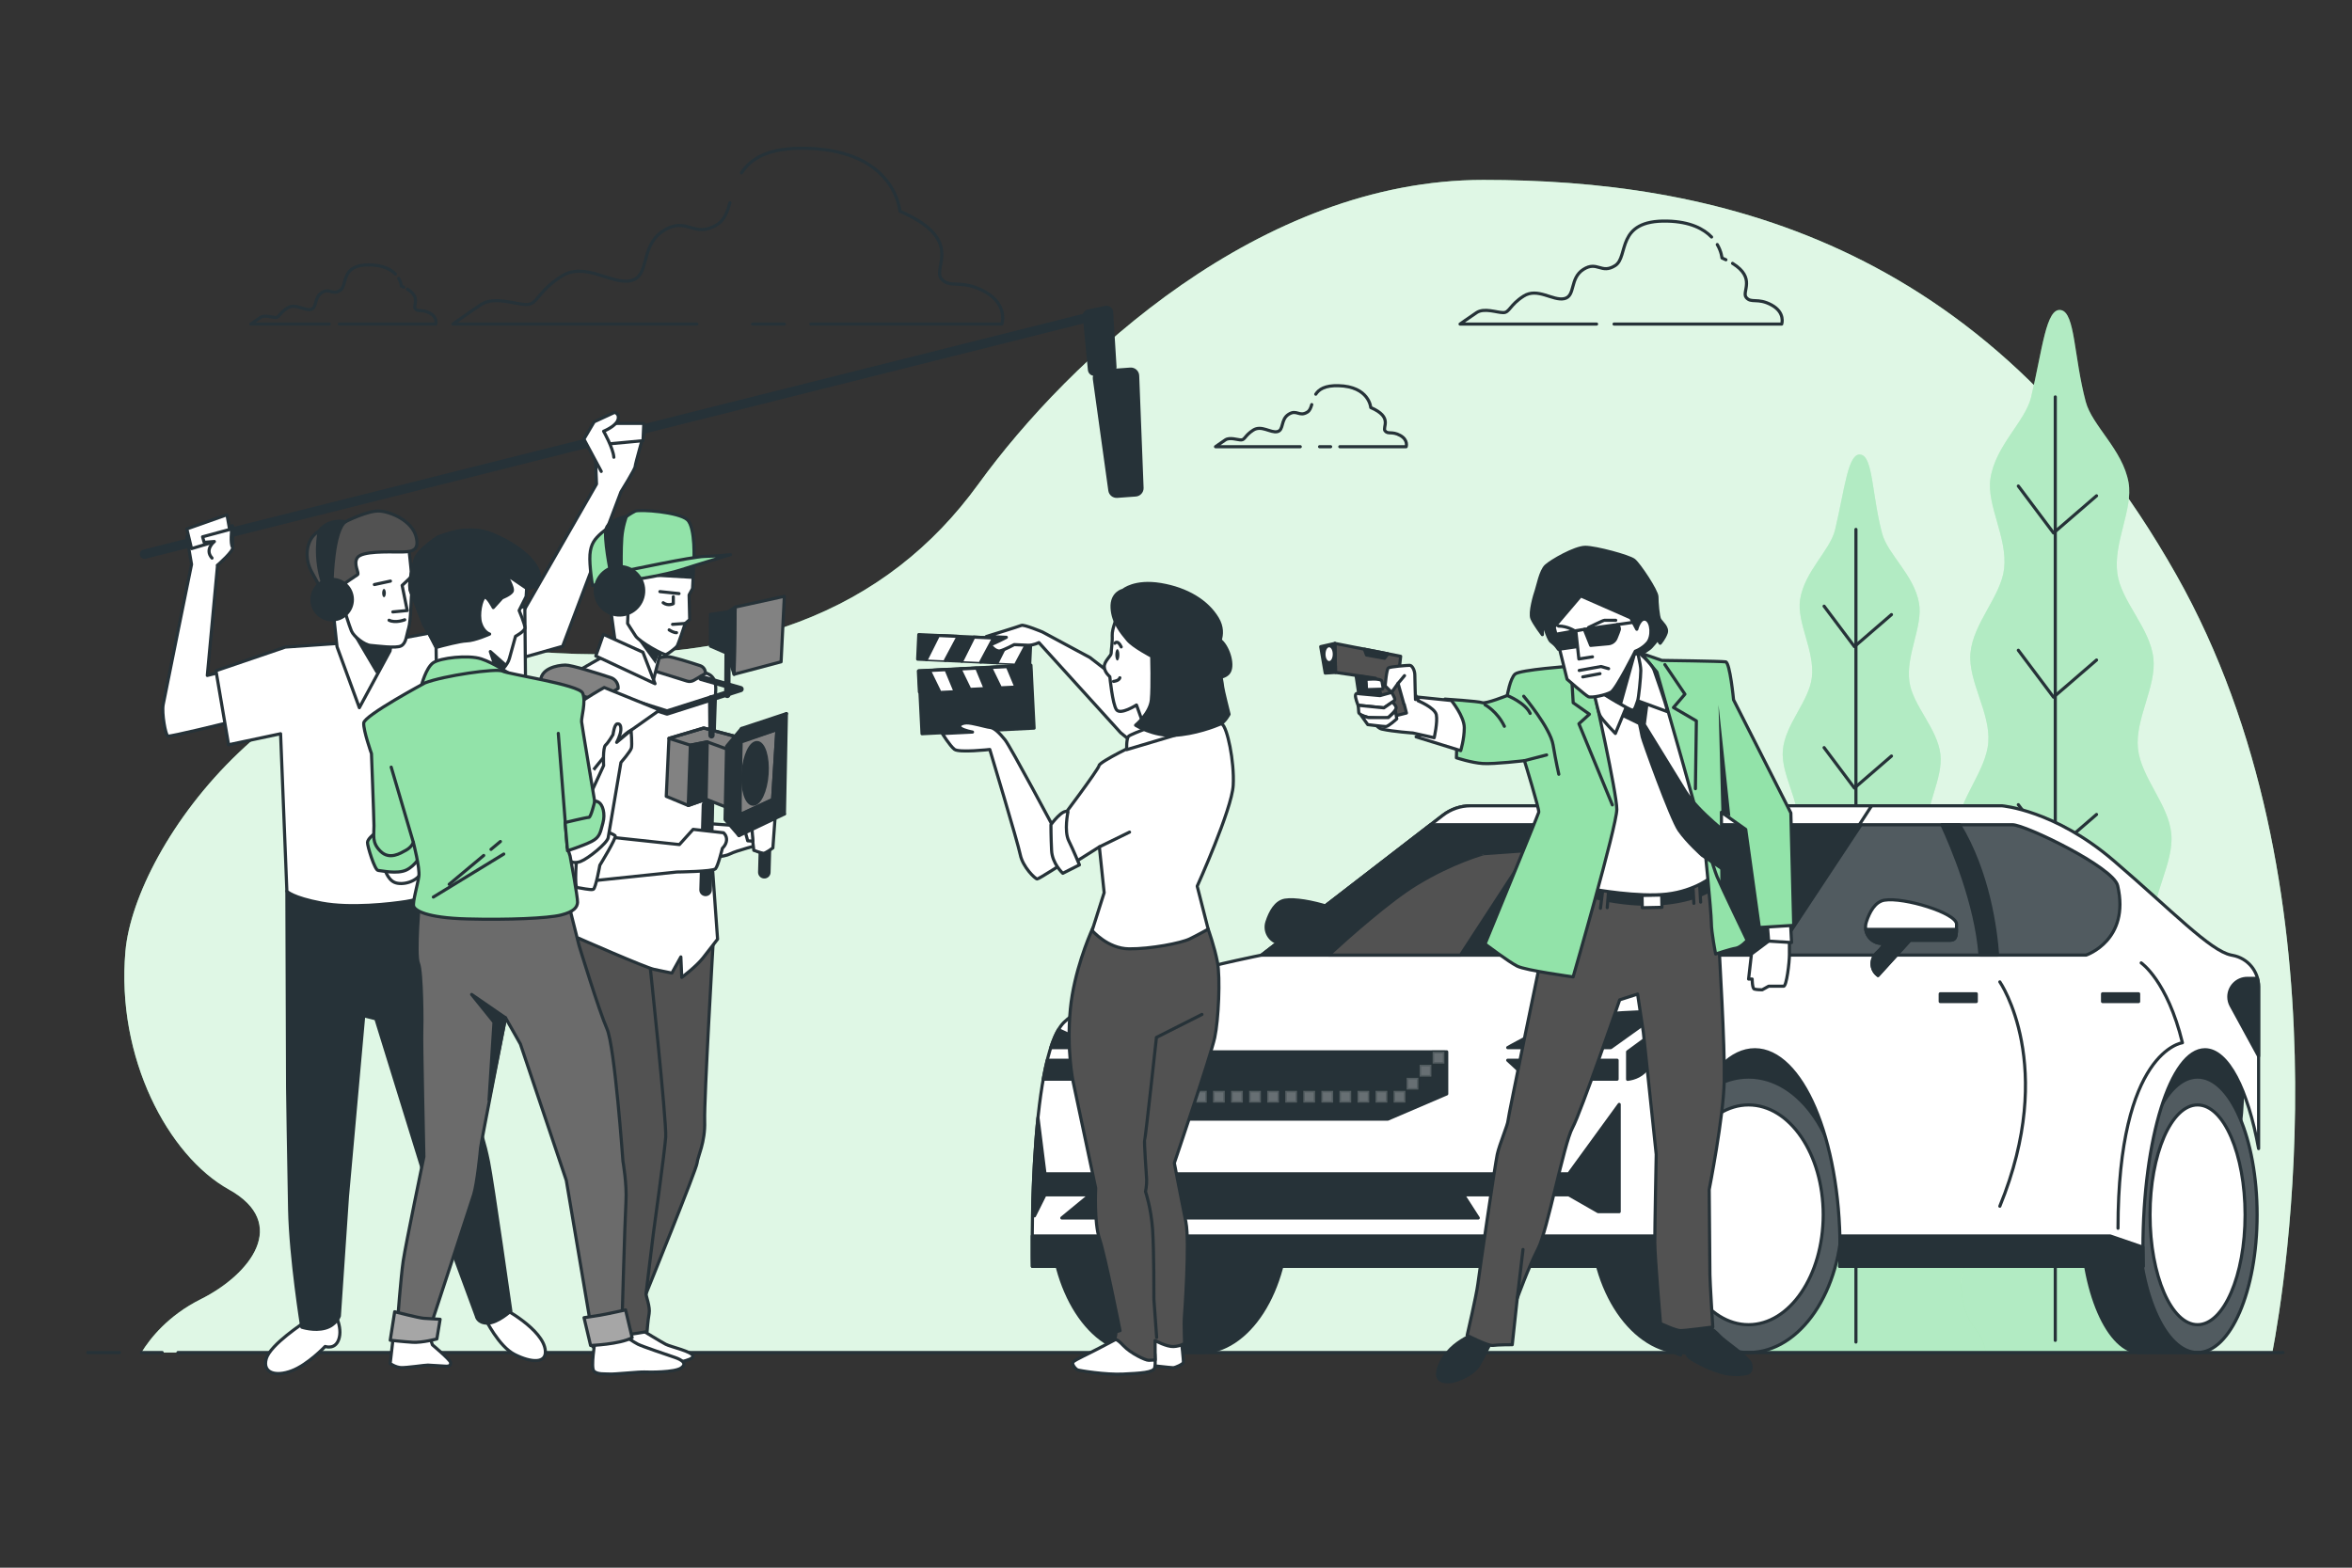<?xml version="1.0" encoding="utf-8"?>
<!-- Generator: Adobe Illustrator 27.5.0, SVG Export Plug-In . SVG Version: 6.00 Build 0)  -->
<svg version="1.1" xmlns="http://www.w3.org/2000/svg" xmlns:xlink="http://www.w3.org/1999/xlink" x="0px" y="0px"
	 viewBox="0 0 750 500" style="enable-background:new 0 0 750 500;" xml:space="preserve">
<rect x="0" y="0" width="750" height="500" fill="#333333" stroke="none"/>
<g id="Background_Simple">
	<g>
		<path style="fill:#92E3A9;" d="M73,379.383c19.355,10.763,7,27-9,35c-10.407,5.203-16.157,12.519-18.907,17h679.505
			c4.003-21.027,25.229-149.159-30.598-248c-61-108-150-126-221-126s-132,57-161,97s-75.224,59.881-147.612,52.941
			C92,200.383,43,269.383,40,303.383S53.645,368.62,73,379.383z"/>
		<path style="opacity:0.7;fill:#FFFFFF;" d="M73,379.383c19.355,10.763,7,27-9,35c-10.407,5.203-16.157,12.519-18.907,17h679.505
			c4.003-21.027,25.229-149.159-30.598-248c-61-108-150-126-221-126s-132,57-161,97s-75.224,59.881-147.612,52.941
			C92,200.383,43,269.383,40,303.383S53.645,368.62,73,379.383z"/>
	</g>
</g>
<g id="Clouds">
	<g>
		<path style="fill:none;stroke:#263238;stroke-linecap:round;stroke-linejoin:round;stroke-miterlimit:10;" d="M545.778,75.592
			c-2.457-2.549-6.722-4.895-14.115-5.075c-16.622-0.405-12.162,11.352-16.622,14.19c-4.46,2.838-5.676-1.622-10.135,1.216
			c-4.46,2.838-2.433,8.514-6.081,9.325c-3.649,0.811-8.514-3.649-12.973-0.811c-4.46,2.838-4.46,5.27-6.487,5.27
			c-2.027,0-6.081-1.622-8.514,0c-2.433,1.622-5.27,3.649-5.27,3.649h43.53"/>
		<path style="fill:none;stroke:#263238;stroke-linecap:round;stroke-linejoin:round;stroke-miterlimit:10;" d="M550.355,82.85
			c-0.396-0.192-0.816-0.385-1.26-0.577c0,0-0.14-1.957-1.493-4.275"/>
		<path style="fill:none;stroke:#263238;stroke-linecap:round;stroke-linejoin:round;stroke-miterlimit:10;" d="M514.686,103.355
			h53.464c0,0,1.216-3.649-3.243-6.081c-4.46-2.432-6.486-0.405-8.108-2.432c-1.444-1.805,3.22-6.182-4.33-10.841"/>
	</g>
	<g>
		<path style="fill:none;stroke:#263238;stroke-linecap:round;stroke-linejoin:round;stroke-miterlimit:10;" d="M126.08,87.399
			c-1.412-1.465-3.863-2.813-8.112-2.917c-9.552-0.233-6.99,6.524-9.552,8.155c-2.563,1.631-3.262-0.932-5.825,0.699
			c-2.563,1.631-1.398,4.893-3.495,5.359c-2.097,0.466-4.893-2.097-7.456-0.466c-2.563,1.631-2.563,3.029-3.728,3.029
			c-1.165,0-3.495-0.932-4.893,0c-1.398,0.932-3.029,2.097-3.029,2.097h25.017"/>
		<path style="fill:none;stroke:#263238;stroke-linecap:round;stroke-linejoin:round;stroke-miterlimit:10;" d="M128.711,91.571
			c-0.228-0.11-0.469-0.221-0.724-0.331c0,0-0.08-1.125-0.858-2.457"/>
		<path style="fill:none;stroke:#263238;stroke-linecap:round;stroke-linejoin:round;stroke-miterlimit:10;" d="M108.211,103.355
			h30.726c0,0,0.699-2.097-1.864-3.495c-2.563-1.398-3.728-0.233-4.66-1.398c-0.83-1.037,1.851-3.553-2.488-6.23"/>
	</g>
	<g>
		<path style="fill:none;stroke:#263238;stroke-linecap:round;stroke-linejoin:round;stroke-miterlimit:10;" d="M427.242,142.473
			h21.155c0,0,0.721-2.163-1.922-3.604c-2.643-1.441-3.844-0.24-4.806-1.441c-0.961-1.201,2.643-4.325-4.565-7.449
			c0,0-0.48-6.728-10.332-6.968c-4.252-0.104-6.176,1.135-7.203,2.712"/>
		
			<line style="fill:none;stroke:#263238;stroke-linecap:round;stroke-linejoin:round;stroke-miterlimit:10;" x1="420.786" y1="142.473" x2="424.308" y2="142.473"/>
		<path style="fill:none;stroke:#263238;stroke-linecap:round;stroke-linejoin:round;stroke-miterlimit:10;" d="M418.287,129.04
			c-0.301,1.024-0.627,1.909-1.366,2.379c-2.643,1.682-3.364-0.961-6.007,0.721c-2.643,1.682-1.442,5.046-3.604,5.527
			c-2.163,0.48-5.046-2.163-7.689-0.481s-2.643,3.124-3.845,3.124c-1.201,0-3.604-0.961-5.046,0
			c-1.442,0.961-3.124,2.163-3.124,2.163h27.018"/>
	</g>
	<g>
		<path style="fill:none;stroke:#263238;stroke-linecap:round;stroke-linejoin:round;stroke-miterlimit:10;" d="M258.561,103.355
			h60.922c0,0,2.076-6.228-5.536-10.38c-7.612-4.151-11.071-0.692-13.839-4.151c-2.768-3.46,7.612-12.456-13.147-21.451
			c0,0-1.383-19.375-29.754-20.067c-12.243-0.299-17.785,3.269-20.742,7.811"/>
		
			<line style="fill:none;stroke:#263238;stroke-linecap:round;stroke-linejoin:round;stroke-miterlimit:10;" x1="239.971" y1="103.355" x2="250.111" y2="103.355"/>
		<path style="fill:none;stroke:#263238;stroke-linecap:round;stroke-linejoin:round;stroke-miterlimit:10;" d="M232.772,64.673
			c-0.868,2.95-1.806,5.497-3.935,6.852c-7.612,4.844-9.687-2.768-17.299,2.076c-7.612,4.844-4.152,14.531-10.379,15.915
			c-6.228,1.384-14.531-6.228-22.143-1.384c-7.611,4.843-7.611,8.995-11.071,8.995c-3.46,0-10.38-2.768-14.531,0
			c-4.152,2.768-8.995,6.228-8.995,6.228h77.807"/>
	</g>
</g>
<g id="Trees">
	<g>
		<path style="fill:#92E3A9;" d="M619.214,431.383h84.255c-1.618-10.308-8.237-8.494-9.114-24.462
			c-0.442-8.042,7-17.994,6.357-28.56c-0.53-8.702-9.111-17.624-9.777-27.579c-0.601-8.984,6.722-18.954,6.011-28.636
			c-0.672-9.154-9.369-17.936-10.139-27.449c-0.751-9.281,6.42-19.353,5.576-28.734c-0.845-9.39-9.7-18.008-10.637-27.257
			c-0.964-9.509,5.974-19.747,4.913-28.849c-1.127-9.661-10.242-18.005-11.478-26.904c-1.376-9.91,5.08-20.496,3.569-29.053
			c-1.851-10.484-11.607-18.067-13.66-25.799c-3.825-14.409-3.348-28.297-7.864-29.2c-4.823-0.965-5.921,12.648-9.576,27.866
			c-1.835,7.642-11.378,15.389-12.945,25.878c-1.27,8.493,5.475,18.821,4.37,28.691c-0.99,8.837-9.873,17.334-10.738,26.941
			c-0.814,9.036,6.398,19.002,5.689,28.45c-0.69,9.182-9.311,17.943-9.907,27.27c-0.595,9.306,6.84,19.1,6.333,28.311
			c-0.52,9.439-8.984,18.353-9.418,27.437c-0.459,9.604,7.12,19.295,6.752,28.209c-0.408,9.873-8.757,18.922-9.064,27.554
			c-0.372,10.478,7.322,20.15,7.085,28.126c-0.515,17.317-8.442,13.73-8.728,27.665L619.214,431.383z"/>
		<path style="opacity:0.3;fill:#FFFFFF;" d="M619.214,431.383h84.255c-1.618-10.308-8.237-8.494-9.114-24.462
			c-0.442-8.042,7-17.994,6.357-28.56c-0.53-8.702-9.111-17.624-9.777-27.579c-0.601-8.984,6.722-18.954,6.011-28.636
			c-0.672-9.154-9.369-17.936-10.139-27.449c-0.751-9.281,6.42-19.353,5.576-28.734c-0.845-9.39-9.7-18.008-10.637-27.257
			c-0.964-9.509,5.974-19.747,4.913-28.849c-1.127-9.661-10.242-18.005-11.478-26.904c-1.376-9.91,5.08-20.496,3.569-29.053
			c-1.851-10.484-11.607-18.067-13.66-25.799c-3.825-14.409-3.348-28.297-7.864-29.2c-4.823-0.965-5.921,12.648-9.576,27.866
			c-1.835,7.642-11.378,15.389-12.945,25.878c-1.27,8.493,5.475,18.821,4.37,28.691c-0.99,8.837-9.873,17.334-10.738,26.941
			c-0.814,9.036,6.398,19.002,5.689,28.45c-0.69,9.182-9.311,17.943-9.907,27.27c-0.595,9.306,6.84,19.1,6.333,28.311
			c-0.52,9.439-8.984,18.353-9.418,27.437c-0.459,9.604,7.12,19.295,6.752,28.209c-0.408,9.873-8.757,18.922-9.064,27.554
			c-0.372,10.478,7.322,20.15,7.085,28.126c-0.515,17.317-8.442,13.73-8.728,27.665L619.214,431.383z"/>
		
			<line style="fill:none;stroke:#263238;stroke-linecap:round;stroke-linejoin:round;stroke-miterlimit:10;" x1="655.383" y1="126.594" x2="655.383" y2="427.493"/>
		<polyline style="fill:none;stroke:#263238;stroke-linecap:round;stroke-linejoin:round;stroke-miterlimit:10;" points="
			668.539,158.138 654.822,169.984 643.599,155.02 		"/>
		<polyline style="fill:none;stroke:#263238;stroke-linecap:round;stroke-linejoin:round;stroke-miterlimit:10;" points="
			668.539,210.512 654.822,222.358 643.599,207.394 		"/>
		<polyline style="fill:none;stroke:#263238;stroke-linecap:round;stroke-linejoin:round;stroke-miterlimit:10;" points="
			668.539,259.768 654.822,271.615 643.599,256.651 		"/>
		<polyline style="fill:none;stroke:#263238;stroke-linecap:round;stroke-linejoin:round;stroke-miterlimit:10;" points="
			668.539,318.378 654.822,330.224 643.599,315.26 		"/>
		<polyline style="fill:none;stroke:#263238;stroke-linecap:round;stroke-linejoin:round;stroke-miterlimit:10;" points="
			668.539,377.61 654.822,389.457 643.599,374.493 		"/>
	</g>
	<g>
		<path style="fill:#92E3A9;" d="M560.661,431.383h72.572c-1.394-8.879-7.095-7.316-7.851-21.07
			c-0.381-6.927,6.03-15.499,5.475-24.6c-0.457-7.496-7.848-15.181-8.422-23.755c-0.518-7.738,5.79-16.326,5.177-24.665
			c-0.579-7.885-8.07-15.449-8.734-23.643c-0.647-7.994,5.53-16.67,4.803-24.75c-0.728-8.088-8.355-15.511-9.162-23.478
			c-0.83-8.191,5.146-17.009,4.232-24.849c-0.97-8.321-8.822-15.508-9.887-23.173c-1.185-8.536,4.375-17.654,3.074-25.024
			c-1.595-9.03-9.998-15.562-11.766-22.222c-3.295-12.411-2.883-24.373-6.773-25.151c-4.154-0.831-5.1,10.894-8.248,24.002
			c-1.581,6.583-9.8,13.255-11.151,22.29c-1.094,7.316,4.716,16.212,3.764,24.713c-0.852,7.612-8.504,14.931-9.249,23.206
			c-0.701,7.783,5.511,16.367,4.9,24.505c-0.594,7.909-8.02,15.455-8.534,23.488c-0.513,8.016,5.892,16.452,5.455,24.386
			c-0.448,8.13-7.739,15.808-8.112,23.633c-0.395,8.273,6.133,16.62,5.816,24.297c-0.352,8.504-7.543,16.298-7.807,23.733
			c-0.321,9.025,6.307,17.356,6.102,24.227c-0.444,14.916-7.272,11.826-7.518,23.829L560.661,431.383z"/>
		<path style="opacity:0.3;fill:#FFFFFF;" d="M560.661,431.383h72.572c-1.394-8.879-7.095-7.316-7.851-21.07
			c-0.381-6.927,6.03-15.499,5.475-24.6c-0.457-7.496-7.848-15.181-8.422-23.755c-0.518-7.738,5.79-16.326,5.177-24.665
			c-0.579-7.885-8.07-15.449-8.734-23.643c-0.647-7.994,5.53-16.67,4.803-24.75c-0.728-8.088-8.355-15.511-9.162-23.478
			c-0.83-8.191,5.146-17.009,4.232-24.849c-0.97-8.321-8.822-15.508-9.887-23.173c-1.185-8.536,4.375-17.654,3.074-25.024
			c-1.595-9.03-9.998-15.562-11.766-22.222c-3.295-12.411-2.883-24.373-6.773-25.151c-4.154-0.831-5.1,10.894-8.248,24.002
			c-1.581,6.583-9.8,13.255-11.151,22.29c-1.094,7.316,4.716,16.212,3.764,24.713c-0.852,7.612-8.504,14.931-9.249,23.206
			c-0.701,7.783,5.511,16.367,4.9,24.505c-0.594,7.909-8.02,15.455-8.534,23.488c-0.513,8.016,5.892,16.452,5.455,24.386
			c-0.448,8.13-7.739,15.808-8.112,23.633c-0.395,8.273,6.133,16.62,5.816,24.297c-0.352,8.504-7.543,16.298-7.807,23.733
			c-0.321,9.025,6.307,17.356,6.102,24.227c-0.444,14.916-7.272,11.826-7.518,23.829L560.661,431.383z"/>
		
			<line style="fill:none;stroke:#263238;stroke-linecap:round;stroke-linejoin:round;stroke-miterlimit:10;" x1="591.815" y1="168.855" x2="591.815" y2="428.032"/>
		<polyline style="fill:none;stroke:#263238;stroke-linecap:round;stroke-linejoin:round;stroke-miterlimit:10;" points="
			603.147,196.024 591.332,206.228 581.665,193.339 		"/>
		<polyline style="fill:none;stroke:#263238;stroke-linecap:round;stroke-linejoin:round;stroke-miterlimit:10;" points="
			603.147,241.136 591.332,251.34 581.665,238.451 		"/>
		<polyline style="fill:none;stroke:#263238;stroke-linecap:round;stroke-linejoin:round;stroke-miterlimit:10;" points="
			603.147,283.564 591.332,293.767 581.665,280.878 		"/>
		<polyline style="fill:none;stroke:#263238;stroke-linecap:round;stroke-linejoin:round;stroke-miterlimit:10;" points="
			603.147,334.046 591.332,344.25 581.665,331.361 		"/>
		<polyline style="fill:none;stroke:#263238;stroke-linecap:round;stroke-linejoin:round;stroke-miterlimit:10;" points="
			603.147,385.066 591.332,395.27 581.665,382.381 		"/>
	</g>
</g>
<g id="Car">
	<g>
		<path style="fill:#263238;stroke:#263238;stroke-linecap:round;stroke-linejoin:round;stroke-miterlimit:10;" d="M409.774,300.899
			h-0.826c-3.549,0-6.038-3.465-4.948-6.843c1.038-3.218,2.808-6.461,5.774-6.955c6.133-1.022,22.997,4.088,22.997,7.666
			c0,3.577,0,5.111-2.044,5.111c-2.044,0-12.776,0-12.776,0l-10.221,11.243l-0.218-0.178c-2.28-1.866-2.219-5.271-0.014-7.224
			C408.336,302.975,409.135,302.049,409.774,300.899z"/>
		<path style="fill:#263238;stroke:#263238;stroke-linecap:round;stroke-linejoin:round;stroke-miterlimit:10;" d="M525.272,395.955
			h169.67c0,0,24.531-16.354,19.42-59.282c-5.11-42.928-32.707-14.309-42.928,14.309h-75.636c0,0-16.354-32.707-42.928-28.619
			C526.294,326.452,525.272,395.955,525.272,395.955z"/>
		<path style="fill:#263238;stroke:#263238;stroke-linecap:round;stroke-linejoin:round;stroke-miterlimit:10;" d="M566.964,387.452
			c0-12.605-3.612-23.962-9.39-31.973v-11.958h-20.456c-16.484,0-29.846,19.669-29.846,43.931s13.363,43.931,29.846,43.931h20.456
			v-11.958C563.352,411.414,566.964,400.057,566.964,387.452z"/>
		<g>
			<defs>
				<ellipse id="XMLID_4_" cx="557.574" cy="387.452" rx="29.846" ry="43.931"/>
			</defs>
			<use xlink:href="#XMLID_4_"  style="overflow:visible;fill:#263238;"/>
			<clipPath id="XMLID_00000157291178882457854740000014787208389012150456_">
				<use xlink:href="#XMLID_4_"  style="overflow:visible;"/>
			</clipPath>
			
				<ellipse style="opacity:0.2;clip-path:url(#XMLID_00000157291178882457854740000014787208389012150456_);fill:#FFFFFF;stroke:#263238;stroke-linecap:round;stroke-linejoin:round;stroke-miterlimit:10;" cx="557.574" cy="387.452" rx="29.846" ry="43.931"/>
			
				<use xlink:href="#XMLID_4_"  style="overflow:visible;fill:none;stroke:#263238;stroke-linecap:round;stroke-linejoin:round;stroke-miterlimit:10;"/>
		</g>
		<path style="fill:#263238;stroke:#263238;stroke-linecap:round;stroke-linejoin:round;stroke-miterlimit:10;" d="M382.588,343.521
			h-19.333c-15.579,0-28.208,19.669-28.208,43.931s12.629,43.931,28.208,43.931h19.333c15.579,0,28.208-19.669,28.208-43.931
			S398.167,343.521,382.588,343.521z"/>
		
			<ellipse style="fill:#FFFFFF;stroke:#263238;stroke-linecap:round;stroke-linejoin:round;stroke-miterlimit:10;" cx="557.574" cy="387.452" rx="23.81" ry="35.046"/>
		<path style="fill:#263238;stroke:#263238;stroke-linecap:round;stroke-linejoin:round;stroke-miterlimit:10;" d="M706.731,387.452
			c0-12.605-2.299-23.962-5.976-31.973v-11.958h-18.061c-10.49,0-18.995,19.669-18.995,43.931s8.504,43.931,18.995,43.931h18.061
			v-11.958C704.432,411.414,706.731,400.057,706.731,387.452z"/>
		<g>
			<defs>
				<ellipse id="XMLID_3_" cx="700.755" cy="387.452" rx="18.995" ry="43.931"/>
			</defs>
			<use xlink:href="#XMLID_3_"  style="overflow:visible;fill:#263238;"/>
			<clipPath id="XMLID_00000000933701032122426910000007603163334631940793_">
				<use xlink:href="#XMLID_3_"  style="overflow:visible;"/>
			</clipPath>
			
				<ellipse style="opacity:0.2;clip-path:url(#XMLID_00000000933701032122426910000007603163334631940793_);fill:#FFFFFF;stroke:#263238;stroke-linecap:round;stroke-linejoin:round;stroke-miterlimit:10;" cx="700.755" cy="387.452" rx="18.995" ry="43.931"/>
			
				<use xlink:href="#XMLID_3_"  style="overflow:visible;fill:none;stroke:#263238;stroke-linecap:round;stroke-linejoin:round;stroke-miterlimit:10;"/>
		</g>
		
			<ellipse style="fill:#FFFFFF;stroke:#263238;stroke-linecap:round;stroke-linejoin:round;stroke-miterlimit:10;" cx="700.755" cy="387.452" rx="15.153" ry="35.046"/>
		<path id="XMLID_2_" style="fill:#FFFFFF;stroke:#263238;stroke-linecap:round;stroke-linejoin:round;stroke-miterlimit:10;" d="
			M532.423,398.183c0-35.005,12.161-63.381,27.164-63.381c15.002,0,27.163,28.377,27.163,63.381c0,1.923-0.043,3.822-0.115,5.701
			h96.78c-0.052-1.879-0.084-3.778-0.084-5.701c0-35.005,8.858-63.381,19.786-63.381c7.301,0,13.674,12.678,17.103,31.527v-51.694
			c0-4.867-3.462-9.027-8.246-9.923c-0.155-0.029-0.313-0.06-0.473-0.092c-6.707-1.341-18.78-14.085-37.559-30.182
			C655.162,258.341,638.394,257,638.394,257h-41.583H468.949c-3.201,0-6.313,1.061-8.847,3.017l-57.796,44.603
			c0,0-51.644,10.06-63.046,21.462c-11.402,11.402-10.061,77.801-10.061,77.801h203.338
			C532.466,402.004,532.423,400.106,532.423,398.183z"/>
		<path style="fill:#FFFFFF;stroke:#263238;stroke-linecap:round;stroke-linejoin:round;stroke-miterlimit:10;" d="M596.81,257
			H468.949c-3.201,0-6.313,1.061-8.847,3.017l-57.796,44.603h163.652L596.81,257z"/>
		<g>
			<path style="fill:#263238;stroke:#263238;stroke-linecap:round;stroke-linejoin:round;stroke-miterlimit:10;" d="M529.84,322.562
				c-9.205,0.114-25.311,0.728-32.293,3.521c-10.061,4.024-16.768,8.048-16.768,8.048h32.864L529.84,322.562z"/>
			<path style="fill:#263238;stroke:#263238;stroke-linecap:round;stroke-linejoin:round;stroke-miterlimit:10;" d="
				M515.656,344.191v-6.036h-34.876l6.317,5.831c-0.108,0.064-0.206,0.131-0.28,0.206H515.656z"/>
			<path style="fill:#263238;stroke:#263238;stroke-linecap:round;stroke-linejoin:round;stroke-miterlimit:10;" d="
				M519.009,335.472v8.772c2.172-0.265,4.915-1.21,6.707-4.077c3.354-5.366,10.904-17.61,10.904-17.61L519.009,335.472z"/>
		</g>
		<g>
			<path style="fill:#263238;stroke:#263238;stroke-linecap:round;stroke-linejoin:round;stroke-miterlimit:10;" d="
				M342.506,343.986l6.317-5.831h-14.887c-0.465,1.886-0.885,3.908-1.265,6.036h10.116
				C342.713,344.117,342.614,344.05,342.506,343.986z"/>
			<path style="fill:#263238;stroke:#263238;stroke-linecap:round;stroke-linejoin:round;stroke-miterlimit:10;" d="
				M337.523,328.403c-0.913,1.542-1.728,3.479-2.455,5.728h13.755C348.823,334.131,344.47,331.521,337.523,328.403z"/>
		</g>
		<g>
			<defs>
				<path id="XMLID_1_" d="M565.958,304.62h99.264c0,0,14.085-4.695,10.061-22.133c-1.366-5.918-29.511-19.45-33.535-19.45
					c-4.024,0-48.291,0-48.291,0L565.958,304.62z"/>
			</defs>
			<use xlink:href="#XMLID_1_"  style="overflow:visible;fill:#263238;"/>
			<clipPath id="XMLID_00000076591568113640486460000014993554428438713248_">
				<use xlink:href="#XMLID_1_"  style="overflow:visible;"/>
			</clipPath>
			
				<path style="opacity:0.2;clip-path:url(#XMLID_00000076591568113640486460000014993554428438713248_);fill:#FFFFFF;stroke:#263238;stroke-linecap:round;stroke-linejoin:round;stroke-miterlimit:10;" d="
				M565.958,304.62h99.264c0,0,14.085-4.695,10.061-22.133c-1.366-5.918-29.511-19.45-33.535-19.45c-4.024,0-48.291,0-48.291,0
				L565.958,304.62z"/>
			
				<use xlink:href="#XMLID_1_"  style="overflow:visible;fill:none;stroke:#263238;stroke-linecap:round;stroke-linejoin:round;stroke-miterlimit:10;"/>
		</g>
		<polygon style="fill:#263238;stroke:#263238;stroke-linecap:round;stroke-linejoin:round;stroke-miterlimit:10;" points="
			456.19,263.036 402.307,304.62 565.958,304.62 592.9,263.036 		"/>
		<polygon style="fill:#263238;stroke:#263238;stroke-linecap:round;stroke-linejoin:round;stroke-miterlimit:10;" points="
			351.333,335.472 351.333,349.557 361.394,356.935 442.549,356.935 461.329,348.886 461.329,335.472 		"/>
		<g>
			
				<rect x="351.333" y="335.472" style="opacity:0.3;fill:#FFFFFF;stroke:#263238;stroke-linecap:round;stroke-linejoin:round;stroke-miterlimit:10;" width="3.75" height="3.75"/>
			
				<rect x="355.48" y="339.619" style="opacity:0.3;fill:#FFFFFF;stroke:#263238;stroke-linecap:round;stroke-linejoin:round;stroke-miterlimit:10;" width="3.75" height="3.75"/>
			
				<rect x="359.627" y="343.765" style="opacity:0.3;fill:#FFFFFF;stroke:#263238;stroke-linecap:round;stroke-linejoin:round;stroke-miterlimit:10;" width="3.75" height="3.75"/>
			
				<rect x="363.773" y="347.912" style="opacity:0.3;fill:#FFFFFF;stroke:#263238;stroke-linecap:round;stroke-linejoin:round;stroke-miterlimit:10;" width="3.75" height="3.75"/>
			
				<rect x="456.832" y="335.472" style="opacity:0.3;fill:#FFFFFF;stroke:#263238;stroke-linecap:round;stroke-linejoin:round;stroke-miterlimit:10;" width="3.75" height="3.75"/>
			
				<rect x="452.686" y="339.619" style="opacity:0.3;fill:#FFFFFF;stroke:#263238;stroke-linecap:round;stroke-linejoin:round;stroke-miterlimit:10;" width="3.75" height="3.75"/>
			
				<rect x="448.539" y="343.765" style="opacity:0.3;fill:#FFFFFF;stroke:#263238;stroke-linecap:round;stroke-linejoin:round;stroke-miterlimit:10;" width="3.75" height="3.75"/>
			
				<rect x="444.393" y="347.912" style="opacity:0.3;fill:#FFFFFF;stroke:#263238;stroke-linecap:round;stroke-linejoin:round;stroke-miterlimit:10;" width="3.75" height="3.75"/>
			
				<rect x="369.532" y="347.912" style="opacity:0.3;fill:#FFFFFF;stroke:#263238;stroke-linecap:round;stroke-linejoin:round;stroke-miterlimit:10;" width="3.75" height="3.75"/>
			
				<rect x="375.29" y="347.912" style="opacity:0.3;fill:#FFFFFF;stroke:#263238;stroke-linecap:round;stroke-linejoin:round;stroke-miterlimit:10;" width="3.75" height="3.75"/>
			
				<rect x="381.049" y="347.912" style="opacity:0.3;fill:#FFFFFF;stroke:#263238;stroke-linecap:round;stroke-linejoin:round;stroke-miterlimit:10;" width="3.75" height="3.75"/>
			
				<rect x="386.807" y="347.912" style="opacity:0.3;fill:#FFFFFF;stroke:#263238;stroke-linecap:round;stroke-linejoin:round;stroke-miterlimit:10;" width="3.75" height="3.75"/>
			
				<rect x="392.566" y="347.912" style="opacity:0.3;fill:#FFFFFF;stroke:#263238;stroke-linecap:round;stroke-linejoin:round;stroke-miterlimit:10;" width="3.75" height="3.75"/>
			
				<rect x="398.324" y="347.912" style="opacity:0.3;fill:#FFFFFF;stroke:#263238;stroke-linecap:round;stroke-linejoin:round;stroke-miterlimit:10;" width="3.75" height="3.75"/>
			
				<rect x="404.083" y="347.912" style="opacity:0.3;fill:#FFFFFF;stroke:#263238;stroke-linecap:round;stroke-linejoin:round;stroke-miterlimit:10;" width="3.75" height="3.75"/>
			
				<rect x="409.841" y="347.912" style="opacity:0.3;fill:#FFFFFF;stroke:#263238;stroke-linecap:round;stroke-linejoin:round;stroke-miterlimit:10;" width="3.75" height="3.75"/>
			
				<rect x="415.6" y="347.912" style="opacity:0.3;fill:#FFFFFF;stroke:#263238;stroke-linecap:round;stroke-linejoin:round;stroke-miterlimit:10;" width="3.75" height="3.75"/>
			
				<rect x="421.359" y="347.912" style="opacity:0.3;fill:#FFFFFF;stroke:#263238;stroke-linecap:round;stroke-linejoin:round;stroke-miterlimit:10;" width="3.75" height="3.75"/>
			
				<rect x="427.117" y="347.912" style="opacity:0.3;fill:#FFFFFF;stroke:#263238;stroke-linecap:round;stroke-linejoin:round;stroke-miterlimit:10;" width="3.75" height="3.75"/>
			
				<rect x="432.876" y="347.912" style="opacity:0.3;fill:#FFFFFF;stroke:#263238;stroke-linecap:round;stroke-linejoin:round;stroke-miterlimit:10;" width="3.75" height="3.75"/>
			
				<rect x="438.634" y="347.912" style="opacity:0.3;fill:#FFFFFF;stroke:#263238;stroke-linecap:round;stroke-linejoin:round;stroke-miterlimit:10;" width="3.75" height="3.75"/>
		</g>
		<path style="fill:#263238;stroke:#263238;stroke-linecap:round;stroke-linejoin:round;stroke-miterlimit:10;" d="M500.229,374.373
			H333.224l-2.237-17.897c-1.024,9.834-1.491,20.318-1.693,28.921l0.577,2.389l3.353-6.707h14.324l-8.959,7.378h132.799
			l-4.743-7.378h33.583l9.39,5.366h6.707V352.24L500.229,374.373z"/>
		<path style="fill:#263238;stroke:#263238;stroke-linecap:round;stroke-linejoin:round;stroke-miterlimit:10;" d="M631.391,304.62
			h5.598c-0.593-8.224-2.939-26.352-12.153-41.583c-1.829,0-3.716,0-5.616,0C622.461,270.047,630.132,288.121,631.391,304.62z"/>
		<path style="fill:#525252;stroke:#263238;stroke-linecap:round;stroke-linejoin:round;stroke-miterlimit:10;" d="M510.451,274.324
			l2.044,5.622c0,0-4.088,3.577-4.088,9.199c0,4.075,0,11.62,0,15.475h-12.582l10.538-30.296H510.451z M451.68,281.99
			c-8.633,5.255-21.667,16.842-27.986,22.63h42.024l21.736-33.362l-14.31,1.022C473.144,272.28,463.434,274.835,451.68,281.99z
			 M538.559,277.902l-5.111-1.022h-7.155l-2.044,2.044c0,0,5.11,0.511,5.622,3.577c0.511,3.066,0.511,9.199,0.511,9.199h3.577
			c0,0,0-5.622,2.555-8.177s4.599-4.089,4.599-4.089L538.559,277.902z"/>
		<g>
			<path style="fill:#FFFFFF;stroke:#263238;stroke-linecap:round;stroke-linejoin:round;stroke-miterlimit:10;" d="
				M600.907,300.899h-0.826c-3.549,0-6.038-3.465-4.948-6.843c1.038-3.218,2.808-6.461,5.774-6.955
				c6.133-1.022,22.997,4.088,22.997,7.666c0,3.577,0,5.111-2.044,5.111s-12.776,0-12.776,0l-10.221,11.243l-0.218-0.178
				c-2.28-1.866-2.219-5.271-0.014-7.224C599.47,302.975,600.269,302.049,600.907,300.899z"/>
			<path style="fill:#263238;stroke:#263238;stroke-linecap:round;stroke-linejoin:round;stroke-miterlimit:10;" d="
				M598.646,310.942l0.218,0.178l10.221-11.243c0,0,10.732,0,12.776,0c1.69,0,1.978-1.069,2.029-3.452h-28.948
				c0.356,2.456,2.433,4.474,5.14,4.474h0.826c-0.639,1.15-1.437,2.076-2.276,2.819
				C596.426,305.671,596.365,309.076,598.646,310.942z"/>
		</g>
		
			<rect x="618.689" y="316.968" style="fill:#263238;stroke:#263238;stroke-linecap:round;stroke-linejoin:round;stroke-miterlimit:10;" width="11.504" height="2.465"/>
		
			<rect x="670.457" y="316.968" style="fill:#263238;stroke:#263238;stroke-linecap:round;stroke-linejoin:round;stroke-miterlimit:10;" width="11.504" height="2.465"/>
		<path style="fill:none;stroke:#263238;stroke-linecap:round;stroke-linejoin:round;stroke-miterlimit:10;" d="M682.783,307.107
			c0,0,8.323,5.648,13.147,25.473c0,0-20.543,2.465-20.543,59.164"/>
		<g>
			<path style="fill:#263238;stroke:#263238;stroke-linecap:round;stroke-linejoin:round;stroke-miterlimit:10;" d="
				M672.922,394.209h-82.993h-3.237c0.035,1.315,0.059,2.638,0.059,3.974c0,1.923-0.043,3.822-0.115,5.701h96.78
				c-0.052-1.879-0.084-3.778-0.084-5.701c0-0.132,0.003-0.262,0.003-0.394L672.922,394.209z"/>
			<path style="fill:#263238;stroke:#263238;stroke-linecap:round;stroke-linejoin:round;stroke-miterlimit:10;" d="
				M532.423,398.183c0-1.336,0.024-2.658,0.059-3.974H329.163c-0.038,5.899,0.038,9.674,0.038,9.674h203.338
				C532.466,402.004,532.423,400.106,532.423,398.183z"/>
		</g>
		<path style="fill:#263238;stroke:#263238;stroke-linecap:round;stroke-linejoin:round;stroke-miterlimit:10;" d="M716.614,312.038
			c-3.255,0-5.893,2.638-5.893,5.893c0,0.986,0.247,1.956,0.72,2.822l8.779,16.095v-22.213c0-0.898-0.154-1.758-0.376-2.592
			l-0.084-0.005H716.614z"/>
		<path style="fill:none;stroke:#263238;stroke-linecap:round;stroke-linejoin:round;stroke-miterlimit:10;" d="M637.703,313.164
			c0,0,18.398,26.575,0,71.547"/>
	</g>
</g>
<g id="Floor">
	<g>
		
			<line style="fill:none;stroke:#263238;stroke-linecap:round;stroke-linejoin:round;stroke-miterlimit:10;" x1="56.743" y1="431.383" x2="728" y2="431.383"/>
		
			<line style="fill:none;stroke:#263238;stroke-linecap:round;stroke-linejoin:round;stroke-miterlimit:10;" x1="45.092" y1="431.383" x2="51.721" y2="431.383"/>
		
			<line style="fill:none;stroke:#263238;stroke-linecap:round;stroke-linejoin:round;stroke-miterlimit:10;" x1="28" y1="431.383" x2="38.096" y2="431.383"/>
	</g>
</g>
<g id="Character_1_1_">
	<g>
		<path style="fill:#FFFFFF;stroke:#263238;stroke-linecap:round;stroke-linejoin:round;stroke-miterlimit:10;" d="M70.124,214.422
			l-4.02,1.005l3.266-35.174l4.774-5.779v-6.783l-14.572,3.517l1.507,8.793c0,0-8.542,41.957-9.045,44.721
			c-0.503,2.764,0.754,9.798,1.507,10.05c0.754,0.251,19.094-4.271,19.094-4.271L70.124,214.422z"/>
		<path style="fill:#FFFFFF;stroke:#263238;stroke-linecap:round;stroke-linejoin:round;stroke-miterlimit:10;" d="M166.852,195.076
			l23.365-40.701l-0.503-12.562l1.507-3.517l14.321-0.754c0,0-3.015,10.552-3.015,11.306c0,0.754-4.522,8.04-4.522,8.04
			l-18.592,49.243l-13.316,3.769L166.852,195.076z"/>
		
			<line style="fill:none;stroke:#263238;stroke-width:3;stroke-linecap:round;stroke-linejoin:round;stroke-miterlimit:10;" x1="46.085" y1="176.739" x2="349.883" y2="100.51"/>
		<polygon style="fill:#FFFFFF;stroke:#263238;stroke-linecap:round;stroke-linejoin:round;stroke-miterlimit:10;" points="
			194.237,141.562 205.04,140.557 205.291,135.03 191.976,135.03 191.724,139.552 		"/>
		<path style="fill:#FFFFFF;stroke:#263238;stroke-linecap:round;stroke-linejoin:round;stroke-miterlimit:10;" d="M191.724,150.355
			l-5.527-10.301l3.266-5.527l6.532-3.015c0,0,1.759,0.502,1.005,2.512c-0.754,2.01-4.522,3.517-4.522,3.517
			s3.015,5.276,3.266,8.291"/>
		<g>
			<path style="fill:#FFFFFF;stroke:#263238;stroke-linecap:round;stroke-linejoin:round;stroke-miterlimit:10;" d="M97.209,421.679
				c0,0-11.001,7.118-12.296,11.648c-1.294,4.53,2.912,5.824,8.089,3.883c5.177-1.941,10.678-7.766,10.678-7.766
				s3.559,1.294,4.53-2.912c0.971-4.206-2.265-9.06-2.265-9.06L97.209,421.679z"/>
			<path style="fill:#FFFFFF;stroke:#263238;stroke-linecap:round;stroke-linejoin:round;stroke-miterlimit:10;" d="
				M154.803,420.708c0,0,4.206,8.736,9.383,11.325c5.177,2.589,10.111,2.942,9.707-1.294c-0.647-6.795-13.59-13.59-13.59-13.59
				L154.803,420.708z"/>
			<path style="fill:#263238;stroke:#263238;stroke-linecap:round;stroke-linejoin:round;stroke-miterlimit:10;" d="M91.479,284.267
				l0.229,62.668c0,0,0.324,23.297,0.647,38.828c0.324,15.531,3.883,37.534,3.883,37.534s3.883,1.294,7.442,0.323
				c3.559-0.971,4.53-3.883,4.53-3.883l2.589-38.181l5.177-57.595l3.883,0.971l15.208,49.182l16.825,45.623
				c0,0,0.324,2.265,3.559,2.265c3.236,0,7.442-3.883,7.442-3.883s-5.824-41.093-7.118-47.564c-1.294-6.471-2.589-9.707-2.589-9.707
				l-16.502-74.42l-1.294-2.265l-42.387-3.236L91.479,284.267z"/>
		</g>
		<path style="fill:#FFFFFF;stroke:#263238;stroke-linecap:round;stroke-linejoin:round;stroke-miterlimit:10;" d="M109.066,205.126
			l-18.089,1.256l-22.109,7.537l4.02,23.617l16.582-3.517l2.01,50.248c0,0,1.759,2.01,11.055,3.769
			c9.296,1.759,22.109,0.251,26.883-0.503c4.774-0.754,6.281-2.01,7.035-3.015c0.754-1.005,9.547-57.283,9.547-57.283l21.607-6.532
			l-0.251-27.385l-19.345,6.532l-28.39,5.276H109.066z"/>
		<g>
			<polygon style="fill:#FFFFFF;stroke:#263238;stroke-linecap:round;stroke-linejoin:round;stroke-miterlimit:10;" points="
				106.434,196.649 107.472,206.287 114.589,225.712 124.376,207.622 124.821,204.36 109.993,191.014 			"/>
			<polygon style="fill:#263238;stroke:#263238;stroke-linecap:round;stroke-linejoin:round;stroke-miterlimit:10;" points="
				113.176,202.448 120.148,214.247 124.439,205.934 			"/>
			<g>
				<path style="fill:#FFFFFF;stroke:#263238;stroke-linecap:round;stroke-linejoin:round;stroke-miterlimit:10;" d="
					M130.455,175.741c0,0,1.186,9.638,0.89,12.307c-0.297,2.669-0.297,9.935-1.038,12.307s-0.741,4.745-2.373,5.635
					c-1.631,0.89-7.859,0-9.787-0.148c-1.928-0.148-5.338-2.817-6.08-4.597c-0.741-1.779-2.372-7.117-2.372-7.117
					s-2.669-8.156-2.817-8.749c-0.148-0.593-0.89-6.079,3.262-9.045c4.152-2.966,10.528-2.966,12.604-2.966
					C124.821,173.369,130.455,175.741,130.455,175.741z"/>
				<path style="fill:none;stroke:#263238;stroke-linecap:round;stroke-linejoin:round;stroke-miterlimit:10;" d="M129.061,197.671
					c0,0-2.938,1.175-4.994,0.147"/>
				<path style="fill:#263238;" d="M123.038,189.151c0,0.73-0.263,1.322-0.588,1.322c-0.325,0-0.588-0.592-0.588-1.322
					c0-0.73,0.263-1.322,0.588-1.322C122.775,187.829,123.038,188.42,123.038,189.151z"/>
				<polyline style="fill:none;stroke:#263238;stroke-linecap:round;stroke-linejoin:round;stroke-miterlimit:10;" points="
					130.752,184.342 128.231,186.714 129.862,194.721 125.265,195.166 				"/>
				
					<line style="fill:none;stroke:#263238;stroke-linecap:round;stroke-linejoin:round;stroke-miterlimit:10;" x1="124.507" y1="185.333" x2="119.383" y2="186.44"/>
			</g>
			<path style="fill:#525252;stroke:#263238;stroke-linecap:round;stroke-linejoin:round;stroke-miterlimit:10;" d="
				M110.289,185.825c0,0,2.966-2.076,3.707-2.521c0.741-0.445-1.483-3.411,0-5.486c1.483-2.076,9.787-1.779,13.197-1.779
				c3.41,0,6.821,0.148,5.486-4.893s-7.859-7.859-11.566-8.156c-3.707-0.297-10.973,3.411-10.973,3.411s-5.635,1.038-9.045,3.41
				c-3.41,2.372-4.152,8.007-1.779,12.456c2.372,4.449,3.707,6.673,3.707,6.673l6.821-1.483L110.289,185.825z"/>
			<path style="fill:#263238;stroke:#263238;stroke-linecap:round;stroke-linejoin:round;stroke-miterlimit:10;" d="
				M105.915,184.787c0,0,0.371-15.57,4.226-18.387c0,0-5.042-1.186-8.304,2.817c0,0-2.076,8.749,1.483,17.942l2.966,0.148
				L105.915,184.787z"/>
			<path style="fill:#263238;stroke:#263238;stroke-linecap:round;stroke-linejoin:round;stroke-miterlimit:10;" d="
				M112.365,191.237c0,3.562-2.888,6.45-6.45,6.45c-3.562,0-6.45-2.888-6.45-6.45c0-3.562,2.888-6.45,6.45-6.45
				C109.477,184.787,112.365,187.674,112.365,191.237z"/>
		</g>
		<polygon style="fill:#FFFFFF;stroke:#263238;stroke-linecap:round;stroke-linejoin:round;stroke-miterlimit:10;" points="
			59.571,168.696 61.079,174.977 73.641,171.208 72.385,164.173 		"/>
		<path style="fill:#FFFFFF;stroke:#263238;stroke-linecap:round;stroke-linejoin:round;stroke-miterlimit:10;" d="M67.611,177.992
			c-2.512-2.764,0.754-5.276,0.754-5.276l-3.266,0.251l-0.502-1.759l9.296-2.512c0,0-0.503,4.773,0.251,5.778
			c0.754,1.005-4.774,5.779-4.774,5.779"/>
		<path style="fill:#263238;" d="M362.183,158.364l-5.915,0.431c-1.408,0.103-2.655-0.904-2.851-2.303l-4.932-35.524
			c-0.215-1.536,0.914-2.934,2.461-3.047l9.45-0.689c1.547-0.113,2.867,1.106,2.877,2.658l1.396,35.782
			C364.679,157.084,363.591,158.261,362.183,158.364z"/>
		<path style="fill:#263238;" d="M345.273,100.91l1.629,17.104c0.112,1.175,1.186,2.016,2.353,1.843l5.026-0.745
			c1.058-0.157,1.82-1.097,1.755-2.165l-1.078-17.513c-0.077-1.252-1.246-2.146-2.474-1.891l-5.577,1.154
			C345.878,98.91,345.174,99.863,345.273,100.91z"/>
	</g>
</g>
<g id="Character_3">
	<g>
		
			<line style="fill:none;stroke:#263238;stroke-width:4;stroke-linecap:round;stroke-linejoin:round;stroke-miterlimit:10;" x1="244.473" y1="251.247" x2="243.723" y2="278.193"/>
		<g>
			<path style="fill:#FFFFFF;stroke:#263238;stroke-linecap:round;stroke-linejoin:round;stroke-miterlimit:10;" d="
				M242.191,269.403c0,0-7.368,1.876-9.374,2.936c-2.005,1.06-7.076,1.174-7.076,1.174l0.543-10.809l12.23,0.887l2.638,0.191
				L242.191,269.403z"/>
			<path style="fill:#FFFFFF;stroke:#263238;stroke-linecap:round;stroke-linejoin:round;stroke-miterlimit:10;" d="
				M239.626,264.878l0.747,6.322c0,0,2.346,0.893,3.065,0.946c0.72,0.052,3.017-1.71,3.017-1.71l0.661-9.113l-7.521,0.66
				L239.626,264.878z"/>
			<polygon style="fill:#FFFFFF;stroke:#263238;stroke-linecap:round;stroke-linejoin:round;stroke-miterlimit:10;" points="
				237.281,263.984 238.424,268.166 240.102,268.287 239.595,261.983 			"/>
		</g>
		<g>
			<path style="fill:#FFFFFF;stroke:#263238;stroke-linecap:round;stroke-linejoin:round;stroke-miterlimit:10;" d="M192.4,417.428
				c0,0-4.55,9.554-3.73,11.542s6.131,1.891,6.131,1.891l0.22-13.002C195.02,417.859,193.825,414.398,192.4,417.428z"/>
			<path style="fill:#FFFFFF;stroke:#263238;stroke-linecap:round;stroke-linejoin:round;stroke-miterlimit:10;" d="
				M204.915,424.363c0,0,5.769,3.552,7.396,4.394c1.626,0.841,8.511,2.305,8.647,3.761c0.135,1.456-6.684,2.408-10.093,2.884
				c-3.41,0.476-18.413-2.059-19.098-2.591c-0.685-0.532,1.878-9.266,1.878-9.266L204.915,424.363z"/>
			<path style="fill:#525252;stroke:#263238;stroke-linecap:round;stroke-linejoin:round;stroke-miterlimit:10;" d="
				M227.477,299.435c0,0-3.003,51.372-2.771,58.139c0.232,6.767-2.274,11.407-2.413,13.325c-0.139,1.919-16.286,41.73-16.286,41.73
				l-3.077,9.179l-6.294-9.617l6.645-45.081l-6.505-66.527l16.791-2.157L227.477,299.435z"/>
			<path style="fill:#525252;stroke:#263238;stroke-linecap:round;stroke-linejoin:round;stroke-miterlimit:10;" d="
				M174.815,300.918c0,0,3.693,22.206,7.588,31.649c3.895,9.443,8.801,34.871,8.801,34.871s-3.098,12.793-1.065,18.003
				c2.033,5.21,2.138,33.665,2.138,33.665s-0.535,4.06-0.365,5.036c0.17,0.977,0.288,2.673,0.288,2.673s4.883-0.851,6.579-0.969
				c1.696-0.118,7.556-1.139,7.556-1.139s0.261-3.597,0.657-5.738c0.396-2.141-1.039-5.62-0.987-6.34
				c0.052-0.719,2.386-19.595,2.386-19.595s3.54-25.538,3.888-30.335c0.348-4.796-5.112-55.818-5.112-55.818
				s-15.184-10.021-20.922-10.678C180.508,295.546,174.815,300.918,174.815,300.918z"/>
		</g>
		<path style="fill:#FFFFFF;stroke:#263238;stroke-linecap:round;stroke-linejoin:round;stroke-miterlimit:10;" d="M192.07,209.568
			c0,0-21.157,11.868-21.24,13.011c-0.083,1.143,7.268,47.629,7.268,47.629s-5.688,25.627-5.896,28.484
			c-0.207,2.857,0.129,6.136,0.129,6.136l12.088-5.633c0,0,21.337,9.398,24.167,9.986c2.829,0.588,5.659,1.176,5.659,1.176
			l2.863-5.154l0.292,6.531c0,0,4.657-3.492,6.769-6.21c2.112-2.719,4.646-5.981,4.646-5.981l-2.09-29.255
			c0,0,1.276-46.626,1.428-48.721c0.152-2.095,0.345-4.762-1.653-6.247c-1.999-1.485-16.689-4.849-16.689-4.849l-14.542-2.778
			L192.07,209.568z"/>
		<path style="fill:#828282;stroke:#263238;stroke-linecap:round;stroke-linejoin:round;stroke-miterlimit:10;" d="M207.172,213.519
			l11.896,3.707c0.736,0.229,1.534,0.137,2.198-0.255l3.666-2.163l0,0c0.081-1.12-0.605-2.15-1.671-2.501
			c-3.048-1.005-9.013-2.908-10.419-2.882C210.934,209.459,206.893,210.206,207.172,213.519z"/>
		<g>
			<polygon style="fill:#FFFFFF;stroke:#263238;stroke-linecap:round;stroke-linejoin:round;stroke-miterlimit:10;" points="
				194.592,193.284 196.347,206.048 208.403,216.688 211.054,206.541 198.404,190.88 			"/>
			<polygon style="fill:#263238;" points="203.534,204.151 208.992,211.708 210.461,207.719 			"/>
			<g>
				<path style="fill:#FFFFFF;stroke:#263238;stroke-linecap:round;stroke-linejoin:round;stroke-miterlimit:10;" d="
					M221.262,179.327l-0.418,8.395l-1.104,2.026l0.195,7.865l-1.43,1.237c0,0-2.212,6.732-2.634,7.276
					c-0.422,0.544-2.656,2.297-3.445,2.622c-0.79,0.326-8.513-4.064-9.722-5.875c-1.209-1.811-2.581-4.017-2.581-4.017l0.238-5.918
					l-0.546-10.953L221.262,179.327z"/>
				<path style="fill:none;stroke:#263238;stroke-linecap:round;stroke-linejoin:round;stroke-miterlimit:10;" d="M214.701,190.326
					v2.204c0,0-1.616,0.881-3.232-0.294"/>
				<path style="fill:none;stroke:#263238;stroke-linecap:round;stroke-linejoin:round;stroke-miterlimit:10;" d="M215.73,201.784
					c0,0-0.735,0.147-2.35-0.881"/>
				<polygon style="fill:#263238;" points="209.832,183.998 220.747,184.628 221.262,179.327 208.782,182.739 				"/>
				
					<line style="fill:#FFFFFF;stroke:#263238;stroke-linecap:round;stroke-linejoin:round;stroke-miterlimit:10;" x1="216.516" y1="189.322" x2="210.434" y2="188.689"/>
				
					<line style="fill:#FFFFFF;stroke:#263238;stroke-linecap:round;stroke-linejoin:round;stroke-miterlimit:10;" x1="218.505" y1="198.848" x2="214.464" y2="199.13"/>
			</g>
			<path style="fill:#92E3A9;stroke:#263238;stroke-linecap:round;stroke-linejoin:round;stroke-miterlimit:10;" d="
				M221.262,179.327c0,0,0.611-11.061-2.08-13.554c-2.691-2.493-15.262-3.405-16.651-2.74c-1.388,0.665-2.805,1.711-2.805,1.711
				s-5.596,3.232-7.843,5.175c-2.247,1.943-3.514,3.575-3.763,7.003c-0.249,3.428,0.819,9.824,0.819,9.824L221.262,179.327z"/>
			<path style="fill:#92E3A9;stroke:#263238;stroke-linecap:round;stroke-linejoin:round;stroke-miterlimit:10;" d="
				M199.816,181.983c0,0,20.808-4.426,24.836-4.517c4.027-0.091,8.273-0.549,8.273-0.549s-10.371,3.077-15.666,4.799
				c-5.295,1.722-14.78,3.14-14.78,3.14L199.816,181.983z"/>
			<path style="fill:#263238;stroke:#263238;stroke-linecap:round;stroke-linejoin:round;stroke-miterlimit:10;" d="
				M198.089,180.709c0,0-0.076-5.558,0.187-9.177s1.45-6.788,1.45-6.788s-5.43,0.946-6.399,3.748
				c-0.969,2.802,1.44,14.465,1.44,14.465l3.66-0.309l-0.284-1.361L198.089,180.709z"/>
			<path style="fill:#263238;stroke:#263238;stroke-linecap:round;stroke-linejoin:round;stroke-miterlimit:10;" d="
				M205.243,188.983c-0.309,4.26-4.013,7.464-8.273,7.154c-4.26-0.309-7.464-4.013-7.154-8.274c0.309-4.26,4.013-7.463,8.274-7.154
				C202.349,181.018,205.552,184.723,205.243,188.983z"/>
			<polygon style="fill:#FFFFFF;stroke:#263238;stroke-linecap:round;stroke-linejoin:round;stroke-miterlimit:10;" points="
				192.405,202.316 205.012,208.017 208.878,218.063 189.989,209.225 			"/>
		</g>
		
			<line style="fill:none;stroke:#263238;stroke-width:4;stroke-linecap:round;stroke-linejoin:round;stroke-miterlimit:10;" x1="225.742" y1="256.879" x2="224.993" y2="283.826"/>
		<g>
			<path style="fill:#FFFFFF;stroke:#263238;stroke-linecap:round;stroke-linejoin:round;stroke-miterlimit:10;" d="
				M177.406,219.035c0,0-10.97,3.417-11.136,5.702s7.563,51.48,9.139,53.509c1.576,2.029,11.1,2.72,11.1,2.72l5.268-14.553
				l-2.937-1.745l-1.673-37.65"/>
			<path style="fill:#FFFFFF;stroke:#263238;stroke-linecap:round;stroke-linejoin:round;stroke-miterlimit:10;" d="
				M194.606,267.001l22.039,2.365l4.373-4.853l9.686,1.086c0,0,1.087,0.845,0.977,2.368c-0.11,1.524-1.336,2.584-1.336,2.584
				s-1.367,5.645-2.198,6.542c-0.831,0.897-12.328,1.021-12.328,1.021l-27.011,2.827c0,0,1.817-6.57,2.921-8.596
				C192.833,270.319,194.606,267.001,194.606,267.001z"/>
			<path style="fill:#FFFFFF;stroke:#263238;stroke-linecap:round;stroke-linejoin:round;stroke-miterlimit:10;" d="
				M188.746,263.321c0,0-4.196,5.057-4.58,7.71c-0.384,2.653-1.061,11.986-0.109,12.055c0.952,0.069,4.339,0.889,5.129,0.564
				c0.79-0.326,2.09-7.699,2.09-7.699s5.425-8.797,4.895-9.41C195.641,265.928,188.746,263.321,188.746,263.321z"/>
		</g>
		<g>
			<path style="fill:#828282;stroke:#263238;stroke-linecap:round;stroke-linejoin:round;stroke-miterlimit:10;" d="
				M172.405,217.813l16.546,5.155c1.023,0.319,2.134,0.19,3.057-0.355l5.099-3.009l0,0c0.113-1.557-0.841-2.99-2.324-3.479
				c-4.239-1.398-12.535-4.044-14.49-4.009C177.636,212.166,172.016,213.205,172.405,217.813z"/>
			
				<polyline style="fill:none;stroke:#263238;stroke-width:2;stroke-linecap:round;stroke-linejoin:round;stroke-miterlimit:10;" points="
				191.726,220.661 212.704,227.246 236.147,219.785 223.628,216.225 			"/>
			<g>
				<g>
					<polygon style="fill:#828282;stroke:#263238;stroke-linecap:round;stroke-linejoin:round;stroke-miterlimit:10;" points="
						232.662,257.863 225.162,254.909 219.472,256.907 212.452,253.987 213.312,235.486 224.399,232.192 240.72,236.51 
						240.235,256.484 					"/>
					<polygon style="fill:none;stroke:#263238;stroke-linecap:round;stroke-linejoin:round;stroke-miterlimit:10;" points="
						213.312,235.486 220.144,237.669 225.525,236.613 233.744,239.62 241.662,236.82 224.399,232.192 					"/>
					<polygon style="fill:#263238;stroke:#263238;stroke-linecap:round;stroke-linejoin:round;stroke-miterlimit:10;" points="
						219.472,256.907 220.144,237.669 225.525,236.613 225.162,254.909 					"/>
				</g>
				<g>
					<polygon style="fill:#828282;stroke:#263238;stroke-linecap:round;stroke-linejoin:round;stroke-miterlimit:10;" points="
						236.044,236.428 247.748,232.68 246.37,255.001 236.018,259.742 					"/>
					<polygon style="fill:#263238;stroke:#263238;stroke-linecap:round;stroke-linejoin:round;stroke-miterlimit:10;" points="
						236.442,232.343 250.768,227.596 247.748,232.68 236.865,236.472 					"/>
					<polygon style="fill:#263238;stroke:#263238;stroke-linecap:round;stroke-linejoin:round;stroke-miterlimit:10;" points="
						250.768,227.596 250.134,259.613 246.37,255.001 247.748,232.68 					"/>
					<polygon style="fill:#263238;stroke:#263238;stroke-linecap:round;stroke-linejoin:round;stroke-miterlimit:10;" points="
						232.641,261.478 246.37,255.001 250.134,259.613 235.65,266.518 					"/>
					<polygon style="fill:#263238;stroke:#263238;stroke-linecap:round;stroke-linejoin:round;stroke-miterlimit:10;" points="
						231.69,238.025 231.202,261.374 235.65,266.518 236.442,232.343 					"/>
					
						<ellipse transform="matrix(0.072 -0.997 0.997 0.072 -22.489 469.124)" style="fill:#263238;stroke:#263238;stroke-linecap:round;stroke-linejoin:round;stroke-miterlimit:10;" cx="240.949" cy="246.652" rx="9.858" ry="3.847"/>
				</g>
				
					<line style="fill:none;stroke:#263238;stroke-width:2;stroke-linecap:round;stroke-linejoin:round;stroke-miterlimit:10;" x1="226.773" y1="222.721" x2="226.88" y2="234.542"/>
			</g>
			
				<line style="fill:none;stroke:#263238;stroke-width:2;stroke-linecap:round;stroke-linejoin:round;stroke-miterlimit:10;" x1="231.914" y1="221.648" x2="232.016" y2="206.95"/>
			<g>
				<polygon style="fill:#828282;stroke:#263238;stroke-linecap:round;stroke-linejoin:round;stroke-miterlimit:10;" points="
					234.429,193.624 234.08,215.055 249.074,211.08 250.107,190.181 				"/>
				<polygon style="fill:#263238;stroke:#263238;stroke-linecap:round;stroke-linejoin:round;stroke-miterlimit:10;" points="
					234.429,193.624 232.149,195.146 226.546,195.945 226.535,206.07 231.911,208.389 234.08,215.055 				"/>
			</g>
		</g>
	</g>
</g>
<g id="Character_2_1_">
	<g>
		<g>
			<path style="fill:#FFFFFF;stroke:#263238;stroke-linecap:round;stroke-linejoin:round;stroke-miterlimit:10;" d="
				M139.649,171.309c0,0-6.369,4.203-7.192,6.992c-0.823,2.79-2.675,8.138-1.309,10.842c1.366,2.703,3.571,9.607,4.376,10.747
				c0.805,1.141,3.537,6.547,3.537,6.547l0.081,5.902l20.186,2.09c0,0,2.538-2.249,3.104-4.399c0.566-2.15,1.956-7.09,1.956-7.09
				s2.934-1.57,2.999-2.659c0.066-1.088-1.848-5.572-1.848-5.572l2.234-4.452l0.157-2.611c0,0,5.018,0.084,3.988-4.565
				c-1.03-4.649-7.501-9.625-14.96-12.696C149.499,167.316,142.326,170.378,139.649,171.309z"/>
			<path style="fill:#263238;stroke:#263238;stroke-linecap:round;stroke-linejoin:round;stroke-miterlimit:10;" d="
				M157.692,211.833l-1.341-4.022l4.827,4.291C161.178,212.102,160.105,213.443,157.692,211.833"/>
			<path style="fill:#263238;stroke:#263238;stroke-linecap:round;stroke-linejoin:round;stroke-miterlimit:10;" d="
				M156.959,170.387c-7.459-3.07-14.633-0.008-17.31,0.923c0,0-6.369,4.203-7.192,6.992c-0.823,2.79-2.675,8.138-1.309,10.842
				c1.366,2.703,3.571,9.607,4.376,10.747c0.805,1.141,3.537,6.547,3.537,6.547l0.001,0.06c2.331-0.637,7.701-2.048,9.732-2.095
				c2.624-0.06,7.339-2.179,7.339-2.179s-1.932-0.553-2.85-3.448c-0.918-2.895,0.241-7.63,1.151-8.23
				c0.91-0.6,2.863,3.23,2.863,3.23l2.808-3.107c0,0,2.459-0.944,3.178-1.993c0.718-1.049-2.066-5.585-2.066-5.585l6.715,4.554
				c0,0,5.018,0.084,3.988-4.565C170.889,178.434,164.418,173.457,156.959,170.387z"/>
		</g>
		<path style="fill:#92E3A9;stroke:#263238;stroke-linecap:round;stroke-linejoin:round;stroke-miterlimit:10;" d="M134.396,218.606
			c0,0,7.761-1.935,12.614-2.734c4.853-0.8,15.351-1.04,15.351-1.04s-4.822-3.348-8.891-4.686
			c-4.069-1.337-13.083-0.352-15.364,1.258C135.825,213.013,134.396,218.606,134.396,218.606z"/>
		<path style="fill:#FFFFFF;stroke:#263238;stroke-linecap:round;stroke-linejoin:round;stroke-miterlimit:10;" d="M122.585,276.864
			c0,0,0.878,3.547,3.22,4.562c2.341,1.015,7.425,0.011,8.967-3.828c1.542-3.838-2.027-6.238-2.027-6.238l-10.86,2.622
			L122.585,276.864z"/>
		<path style="fill:#92E3A9;stroke:#263238;stroke-linecap:round;stroke-linejoin:round;stroke-miterlimit:10;" d="M119.08,266.169
			c0,0-1.833,1.418-1.898,2.507c-0.066,1.088,2.304,8.875,3.392,8.941c1.088,0.066,6.041,1.238,8.962-0.115
			c2.921-1.353,4.654-4.743,4.654-4.743l-1.19-9.245L119.08,266.169z"/>
		<g>
			<path style="fill:#FFFFFF;stroke:#263238;stroke-linecap:round;stroke-linejoin:round;stroke-miterlimit:10;" d="
				M125.326,427.076l-0.907,7.808c0,0,1.675,1.193,3.416,1.298s7.913-0.833,8.566-0.794c0.653,0.039,4.352,0.262,5.658,0.341
				c1.306,0.079,1.767-0.33,1.602-1.214c-0.165-0.884-5.779-5.59-5.779-5.59l-1.109-3.343l-10.676-0.425L125.326,427.076z"/>
			<path style="fill:#FFFFFF;stroke:#263238;stroke-linecap:round;stroke-linejoin:round;stroke-miterlimit:10;" d="
				M189.707,427.898c0,0-1.369,8.217-0.346,9.371c1.022,1.154,3.66,0.876,5.184,0.968c1.523,0.092,9.436-0.742,10.959-0.65
				c1.523,0.092,9.602,0.142,11.652-1.263c2.05-1.405,0.375-2.598-1.979-3.395c-2.355-0.797-10.275-3.459-11.759-4.203
				c-1.484-0.745-3.786-2.412-3.786-2.412L189.707,427.898z"/>
			<path style="fill:#6B6B6B;stroke:#263238;stroke-linecap:round;stroke-linejoin:round;stroke-miterlimit:10;" d="
				M133.786,286.712c0,0-1.511,17.819-0.362,20.509c1.148,2.69,1.213,19.73,1.069,22.124c-0.144,2.394,0.673,39.572,0.673,39.572
				s-5.853,28.259-6.59,33.238c-0.737,4.979-1.807,19.111-1.807,19.111s6.041,1.238,7.129,1.303
				c1.088,0.066,3.752-0.648,3.752-0.648s12.306-37.48,13.386-40.909c1.08-3.429,2.145-13.849,2.211-14.937
				c0.066-1.088,7.959-41.455,7.959-41.455l4.737,8.367l14.634,43.472l8.048,47.661l9.68-1.164c0,0,0.958-34.014,1.299-39.672
				c0.341-5.658-0.967-12.944-0.967-12.944s-2.597-36.631-5.098-42.242c-2.501-5.611-8.885-26.526-8.885-26.526l-3.348-13.306
				c0,0-9.95,2.021-22.79,1.247C145.676,288.739,133.786,286.712,133.786,286.712z"/>
			<polygon style="fill:#263238;stroke:#263238;stroke-linecap:round;stroke-linejoin:round;stroke-miterlimit:10;" points="
				161.204,324.621 150.395,317.174 157.525,326.019 155.952,350.755 			"/>
			<path style="fill:#A6A6A6;stroke:#263238;stroke-linecap:round;stroke-linejoin:round;stroke-miterlimit:10;" d="
				M199.489,417.786c0,0-6.198,1.374-8.183,1.691c-1.985,0.317-5.071,0.786-5.071,0.786l2.087,8.862c0,0,9.192-0.32,13.254-2.477
				L199.489,417.786z"/>
			<path style="fill:#A6A6A6;stroke:#263238;stroke-linecap:round;stroke-linejoin:round;stroke-miterlimit:10;" d="
				M125.851,418.371c0,0,7.742,1.995,9.266,2.087c1.523,0.092,5.223,0.315,5.223,0.315l-1.033,6.272c0,0-4.662,1.248-7.708,1.064
				c-3.047-0.184-7.168-0.651-7.168-0.651L125.851,418.371z"/>
		</g>
		<path style="fill:#FFFFFF;stroke:#263238;stroke-linecap:round;stroke-linejoin:round;stroke-miterlimit:10;" d="M201.241,232.9
			l9.124-6.439l-17.695-7.182c0,0-11.07,6.104-14.161,10.285c-3.091,4.182-3.579,5.026-3.579,5.026l12.758,13
			C187.688,247.59,197.423,234.635,201.241,232.9z"/>
		<path style="fill:#FFFFFF;stroke:#263238;stroke-linecap:round;stroke-linejoin:round;stroke-miterlimit:10;" d="M187.703,254.58
			l4.778-10.414c0,0-0.312-5.697,0.611-6.515c0.923-0.818,2.386-3.351,2.386-3.351s0.414-3.251,1.298-3.416
			c0.884-0.165,1.279,0.514,1.188,2.037s-1.324,3.852-1.324,3.852l4.602-3.872c0,0,0.377,4.609,0.094,5.684S198,243.188,198,243.188
			s-3.745,22.27-4.067,23.998c-0.322,1.728-6.295,6.61-8.755,7.553c-2.459,0.944-5.928,0.516-5.199-7.958L187.703,254.58z"/>
		<path style="fill:#92E3A9;stroke:#263238;stroke-linecap:round;stroke-linejoin:round;stroke-miterlimit:10;" d="M135.536,217.801
			c0,0-19.41,10.406-19.555,12.8c-0.144,2.394,2.47,9.759,2.47,9.759s0.765,19.921,0.799,22.981c0.034,3.06-0.763,5.414,2.126,8.209
			c2.889,2.795,6.298,0.598,8.104-0.385c1.807-0.983,2.334-2.48,2.334-2.48s2.126,8.209,1.751,10.807
			c-0.375,2.598-2.022,8.178-1.665,9.51c0.357,1.332,3.925,3.731,17.008,4.083c13.083,0.352,25.784-0.193,29.997-1.25
			c4.213-1.057,5.176-2.527,5.267-4.051c0.092-1.523-2.385-14.777-2.385-14.777l-0.918-2.895c0,0,7.556-2.165,8.697-2.97
			c1.141-0.805,2.108-5.988,1.547-7.551c-0.561-1.563-1.34-3.138-1.34-3.138s-4.176-24.932-4.315-26.251s1.481-6.463,0.333-9.153
			c-1.148-2.69-23.662-6.013-25.569-7.001C158.318,213.058,141.352,215.53,135.536,217.801z"/>
		
			<line style="fill:#FFFFFF;stroke:#263238;stroke-linecap:round;stroke-linejoin:round;stroke-miterlimit:10;" x1="131.814" y1="268.684" x2="124.744" y2="244.67"/>
		
			<line style="fill:none;stroke:#263238;stroke-linecap:round;stroke-linejoin:round;stroke-miterlimit:10;" x1="138.19" y1="286.104" x2="160.639" y2="272.387"/>
		
			<line style="fill:none;stroke:#263238;stroke-linecap:round;stroke-linejoin:round;stroke-miterlimit:10;" x1="154.247" y1="272.841" x2="143.24" y2="282.04"/>
		
			<line style="fill:none;stroke:#263238;stroke-linecap:round;stroke-linejoin:round;stroke-miterlimit:10;" x1="159.57" y1="268.391" x2="156.563" y2="270.904"/>
		
			<line style="fill:#FFFFFF;stroke:#263238;stroke-linecap:round;stroke-linejoin:round;stroke-miterlimit:10;" x1="180.87" y1="270.112" x2="178.029" y2="233.903"/>
		<path style="fill:#92E3A9;stroke:#263238;stroke-linecap:round;stroke-linejoin:round;stroke-miterlimit:10;" d="M180.201,262.341
			c0,0,6.918-1.681,7.571-1.642c0.653,0.039,1.825-4.913,1.825-4.913s0.039-0.653,1.306,0.079c1.266,0.732,2.184,3.626,1.348,6.633
			c-0.837,3.007-0.928,4.531-3.632,5.897c-2.703,1.366-7.649,2.947-7.649,2.947L180.201,262.341z"/>
	</g>
</g>
<g id="Character_4">
	<g>
		<polygon style="fill:#263238;stroke:#263238;stroke-linecap:round;stroke-linejoin:round;stroke-miterlimit:10;" points="
			328.71,204.03 328.35,211.85 324.04,211.65 317.98,211.38 312.74,211.14 306.69,210.87 301.45,210.63 295.39,210.36 
			292.62,210.23 292.98,202.4 299.23,202.69 305.54,202.97 310.52,203.2 316.83,203.49 321.81,203.72 328.12,204 		"/>
		<polyline style="fill:#FFFFFF;stroke:#263238;stroke-linecap:round;stroke-linejoin:round;stroke-miterlimit:10;" points="
			301.45,210.63 305.54,202.97 299.23,202.69 295.39,210.36 		"/>
		<polyline style="fill:#FFFFFF;stroke:#263238;stroke-linecap:round;stroke-linejoin:round;stroke-miterlimit:10;" points="
			312.74,211.14 316.83,203.49 310.52,203.2 306.69,210.87 		"/>
		<polyline style="fill:#FFFFFF;stroke:#263238;stroke-linecap:round;stroke-linejoin:round;stroke-miterlimit:10;" points="
			324.04,211.65 328.12,204 321.81,203.72 317.98,211.38 		"/>
		
			<rect x="293.327" y="213.12" transform="matrix(0.999 -0.05 0.05 0.999 -10.68 15.702)" style="fill:#263238;stroke:#263238;stroke-linecap:round;stroke-linejoin:round;stroke-miterlimit:10;" width="35.768" height="20.094"/>
		<polygon style="fill:#263238;stroke:#263238;stroke-linecap:round;stroke-linejoin:round;stroke-miterlimit:10;" points="
			328.9,218.89 323.96,219.14 319.03,219.39 314.16,219.63 309.27,219.88 304.38,220.13 299.52,220.37 293.18,220.69 292.85,214.02 
			296.34,213.85 301.66,213.58 306.11,213.36 311.46,213.1 315.86,212.88 321.24,212.61 328.57,212.25 		"/>
		<polyline style="fill:#FFFFFF;stroke:#263238;stroke-linecap:round;stroke-linejoin:round;stroke-miterlimit:10;" points="
			304.38,220.13 301.66,213.58 296.34,213.85 299.52,220.37 		"/>
		<polygon style="fill:#FFFFFF;stroke:#263238;stroke-linecap:round;stroke-linejoin:round;stroke-miterlimit:10;" points="
			314.16,219.63 309.27,219.88 306.11,213.36 311.46,213.1 		"/>
		<polygon style="fill:#FFFFFF;stroke:#263238;stroke-linecap:round;stroke-linejoin:round;stroke-miterlimit:10;" points="
			323.96,219.14 319.03,219.39 315.86,212.88 321.24,212.61 		"/>
		<path style="fill:#FFFFFF;stroke:#263238;stroke-linecap:round;stroke-linejoin:round;stroke-miterlimit:10;" d="M332.441,201.58
			c0,0-5.922-2.481-6.743-2.117c-0.821,0.365-11.161,3.535-11.161,3.535l6.362,0.27c0,0-3.914,2.035-4.726,2.199
			c-0.812,0.164,1.296,2.473,2.719,2.135c1.423-0.338,4.516-2.008,4.516-2.008s2.81,0.128,4.416,0.201
			c1.606,0.073,3.458-0.849,3.458-0.849l26.052,28.74l4.654,3.832l10.638-8.368l-25.066-19.443L332.441,201.58z"/>
		<path style="fill:#FFFFFF;stroke:#263238;stroke-linecap:round;stroke-linejoin:round;stroke-miterlimit:10;" d="M336.412,264.77
			c0,0-14.199-26.657-15.914-28.785c-1.715-2.128-3.41-3.855-4.825-3.986c-1.415-0.131-5.709-1.527-7.515-1.438
			c-1.806,0.09-2.77,0.942-1.727,1.695c1.043,0.753,3.682,1.225,3.682,1.225l-9.633,0.478c0,0,2.407,3.904,3.872,5.039
			c1.465,1.134,11.269,0.044,11.269,0.044s8.91,29.535,9.711,33.519c0.801,3.984,4.814,7.809,5.416,7.779
			c0.602-0.03,8.983-5.476,8.983-5.476L336.412,264.77z"/>
		<path style="fill:#FFFFFF;stroke:#263238;stroke-linecap:round;stroke-linejoin:round;stroke-miterlimit:10;" d="M376.74,427.83
			c0,0,0.719,6.161,0.609,6.717c-0.11,0.556-2.535,1.641-3.222,1.675c-0.687,0.034-8.722-0.944-9.134-0.924
			c-0.412,0.02-0.842-8.633-0.842-8.633s6.318-0.314,6.868-0.341C371.569,426.297,376.74,427.83,376.74,427.83z"/>
		<path style="fill:#FFFFFF;stroke:#263238;stroke-linecap:round;stroke-linejoin:round;stroke-miterlimit:10;" d="M356.316,426.916
			c0,0-2.954,1.523-5.77,3.04c-2.816,1.517-7.666,3.685-8.318,4.406c-0.653,0.721,0.803,2.301,1.366,2.548
			c0.563,0.247,9.03,1.617,14.525,1.344s9.752-0.484,10.089-2.015c0.337-1.531,0.057-4.409,0.057-4.409
			S359.515,430.337,356.316,426.916z"/>
		<path style="fill:#525252;stroke:#263238;stroke-linecap:round;stroke-linejoin:round;stroke-miterlimit:10;" d="M348.445,296.083
			c0,0-0.063,0.135-0.177,0.391c-0.986,2.215-5.804,13.516-6.948,25.299c-1.275,13.144,0.877,23.227,0.877,23.227l7.192,33.929
			c0,0-0.553,11.043,1.216,16.188c1.77,5.145,6.548,29.279,6.548,29.279s-1.367,0.206-1.333,0.892s-0.454,1.95-0.454,1.95
			s0.522-0.577,2.849,1.924c2.327,2.501,7.12,4.741,8.082,4.694c0.961-0.048,2.06-0.102,2.06-0.102l-0.032-6.195
			c0,0,3.68,2.02,5.878,1.911c2.198-0.109,3.53-1.001,3.53-1.001s-0.197-6.737-0.107-7.706c0.09-0.968,1.802-24.737,0.526-31.008
			c-1.275-6.271-3.688-18.819-3.688-18.819s11.653-34.314,12.885-40.02c1.232-5.707,1.806-19.092,0.874-24.002
			c-0.932-4.911-2.967-10.568-2.967-10.568l-2.55-3.479c0,0-10.647,4.659-19.416,2.754c-8.769-1.906-12.395-2.827-12.395-2.827
			L348.445,296.083z"/>
		<path style="fill:none;stroke:#263238;stroke-linecap:round;stroke-linejoin:round;stroke-miterlimit:10;" d="M383.268,323.546
			l-14.507,7.329c0,0-3.494,32.256-3.748,32.682c-0.254,0.426,0.545,10.988,0.627,12.637c0.082,1.648-0.358,3.873-0.358,3.873
			s1.77,5.145,2.248,12.006c0.478,6.861,0.418,22.286,0.418,22.286l0.882,12.211"/>
		<path style="fill:#FFFFFF;stroke:#263238;stroke-linecap:round;stroke-linejoin:round;stroke-miterlimit:10;" d="M363.195,236.883
			c0,0-12.576,6.056-12.716,7.27c-0.141,1.214-12.6,17.727-12.6,17.727s0.319,6.422,1.472,9.383s1.845,4.737,1.845,4.737
			l9.365-5.897l1.53,14.611l-3.828,12.06c0,0,4.915,5.792,11.758,5.855c6.844,0.063,16.608-1.83,19.358-3.174
			s5.881-3.109,5.881-3.109l-3.497-13.708c0,0,11.057-24.491,11.481-32.157c0.424-7.666-1.93-18.615-3.585-19.539
			c-1.655-0.924-2.267-1.095-2.267-1.095L363.195,236.883z"/>
		<path style="fill:#FFFFFF;stroke:#263238;stroke-linecap:round;stroke-linejoin:round;stroke-miterlimit:10;" d="M340.549,258.931
			c0,0-1.307,6.101,0.258,9.242c1.564,3.141,3.399,7.678,3.399,7.678l-5.299,2.677c0,0-3.37-3.052-3.58-7.266
			s-0.208-8.238-0.208-8.238S338.883,257.807,340.549,258.931z"/>
		
			<line style="fill:#FFFFFF;stroke:#263238;stroke-linecap:round;stroke-linejoin:round;stroke-miterlimit:10;" x1="350.559" y1="270.103" x2="360.184" y2="265.401"/>
		<path style="fill:#FFFFFF;stroke:#263238;stroke-linecap:round;stroke-linejoin:round;stroke-miterlimit:10;" d="M356.356,196.381
			c0,0-1.808,4.114-1.698,6.321c0.11,2.208-0.363,4.847-0.323,5.649c0.04,0.803-2.289,2.528-2.199,4.334
			c0.09,1.806,1.765,3.132,1.765,3.132s0.84,8.811,2.133,10.557c1.294,1.746,6.363-1.523,6.363-1.523l3.268,9.092l8.751-2.044
			c0,0-1.389-15.825-2.741-22.8c-1.352-6.975-5.915-13.79-8.745-14.052C360.1,194.787,356.356,196.381,356.356,196.381z"/>
		<path style="fill:none;stroke:#263238;stroke-linecap:round;stroke-linejoin:round;stroke-miterlimit:10;" d="M355.067,217.329
			c0,0,1.737-0.145,2.026-1.158"/>
		<path style="fill:none;stroke:#263238;stroke-linecap:round;stroke-linejoin:round;stroke-miterlimit:10;" d="M355.501,205.17
			c0,0,0.868-1.303,2.026,1.158"/>
		<ellipse style="fill:#263238;" cx="356.297" cy="208.861" rx="0.651" ry="1.809"/>
		<path style="fill:#FFFFFF;stroke:#263238;stroke-linecap:round;stroke-linejoin:round;stroke-miterlimit:10;" d="M372.7,229.772
			c0,0-12.063,4.22-12.826,5.063c-0.763,0.843-0.594,4.255-0.594,4.255l17.051-5.071l-1.634-4.546L372.7,229.772z"/>
		<g>
			<path style="fill:#263238;stroke:#263238;stroke-linecap:round;stroke-linejoin:round;stroke-miterlimit:10;" d="
				M358.165,188.244c0,0-3.783,0.791-3.544,5.608c0.239,4.817,3.218,8.089,4.933,10.217c1.715,2.128,7.705,5.251,7.705,5.251
				s0.277,9.643-0.115,13.888c-0.393,4.244-5.03,8.096-5.03,8.096s5.608,3.544,12.231,3.216c6.623-0.329,13.136-2.865,14.712-3.547
				c1.576-0.682,2.861-3.16,2.861-3.16s-2.004-7.948-2.044-8.751c-0.04-0.803-0.851-4.988-0.851-4.988l-1.553-6.965
				c0,0,4.005-4.424,0.716-9.894c-3.289-5.47-9.72-9.376-18.038-10.774C361.829,185.044,358.165,188.244,358.165,188.244z"/>
			<path style="fill:#263238;stroke:#263238;stroke-linecap:round;stroke-linejoin:round;stroke-miterlimit:10;" d="
				M384.089,203.857c0,0,1.153,2.961,1.332,6.573c0.179,3.613-0.323,5.649-0.323,5.649s4.666,0.774,6.573-1.332
				c1.907-2.107,0.204-8.058-2.324-10.346C386.819,202.112,384.16,201.238,384.089,203.857z"/>
		</g>
	</g>
</g>
<g id="Character_5">
	<g>
		<g>
			<path style="fill:#263238;stroke:#263238;stroke-linecap:round;stroke-linejoin:round;stroke-miterlimit:10;" d="
				M543.428,422.105c0,0,3.197,2.055,4.796,3.882c1.598,1.827,9.615,6.912,10.072,9.195c0.457,2.284-0.913,2.74-0.913,2.74
				s-2.055,0.914-6.623,0.228c-4.567-0.685-12.355-4.857-12.584-5.77c-0.228-0.913-2.055-1.599-2.055-1.599l-0.228,1.37
				c0,0-2.741-0.913-3.882-1.827c-1.142-0.913-1.599-2.74-1.599-2.74s2.284-4.567,2.284-5.253
				C532.695,421.648,543.428,422.105,543.428,422.105z"/>
			<path style="fill:#263238;stroke:#263238;stroke-linecap:round;stroke-linejoin:round;stroke-miterlimit:10;" d="
				M475.375,428.194c0,0-2.512,5.024-3.882,7.308c-1.37,2.284-5.024,4.111-7.308,4.796c-2.284,0.685-5.253,0.685-5.709-1.37
				s1.37-5.938,4.111-8.678c2.74-2.74,6.851-4.567,6.851-4.567L475.375,428.194z"/>
			<path style="fill:#525252;stroke:#263238;stroke-linecap:round;stroke-linejoin:round;stroke-miterlimit:10;" d="
				M545.712,276.406c0,0,2.512,25.577,2.512,26.491c0,0.913,1.827,30.145,1.598,41.791c-0.228,11.647-4.796,34.712-4.796,34.712
				s0.228,25.12,0.228,27.176c0,2.055,0.914,16.671,0.914,16.671s-8.678,1.142-10.276,1.142c-1.599,0-6.394-2.284-6.394-2.284
				s-1.827-21.238-1.827-25.806c0-4.567,0.457-28.089,0.457-28.089l-4.111-39.051l-1.827-12.104l-5.709,1.827
				c0,0-12.332,35.854-15.072,40.878c-2.74,5.024-7.993,32.809-10.962,38.518c-2.969,5.709-6.623,15.757-6.623,15.757l-1.599,14.844
				c0,0-4.567,0-6.166,0.228c-1.599,0.228-8.221-3.197-8.221-3.197s2.969-12.789,3.426-16.442
				c0.457-3.654,5.481-38.061,6.166-41.258c0.685-3.197,3.426-9.591,3.426-10.733c0-1.142,11.19-55.036,11.19-55.036l8.906-22.608
				c0,0,10.505,2.512,19.183,2.512C528.813,282.344,545.712,276.406,545.712,276.406z"/>
			
				<line style="fill:none;stroke:#263238;stroke-linecap:round;stroke-linejoin:round;stroke-miterlimit:10;" x1="483.824" y1="414.036" x2="485.651" y2="398.507"/>
		</g>
		<g>
			<path style="fill:#263238;" d="M499.321,283.972l1.631-4.14c0,0,10.505,2.512,19.183,2.512c8.678,0,25.577-5.938,25.577-5.938
				s0.319,3.245,0.729,7.46c-2.352,1.6-7.348,4.064-16.49,4.837c-13.914,1.176-27.044-3.527-27.632-3.527
				C502.145,285.175,500.934,284.674,499.321,283.972z"/>
			<polyline style="fill:#525252;stroke:#263238;stroke-linecap:round;stroke-linejoin:round;stroke-miterlimit:10;" points="
				542.297,287.723 541.905,280.668 539.749,280.864 540.141,288.115 			"/>
			<polyline style="fill:#525252;stroke:#263238;stroke-linecap:round;stroke-linejoin:round;stroke-miterlimit:10;" points="
				512.509,289.487 513.097,282.432 511.334,281.844 510.354,289.683 			"/>
			
				<rect x="523.876" y="285.371" transform="matrix(-1 0.021 -0.021 -1 1059.826 563.752)" style="fill:#FFFFFF;stroke:#263238;stroke-linecap:round;stroke-linejoin:round;stroke-miterlimit:10;" width="6.271" height="3.919"/>
		</g>
		<path style="fill:#FFFFFF;stroke:#263238;stroke-linecap:round;stroke-linejoin:round;stroke-miterlimit:10;" d="M522.418,208.734
			c0,0,4.72,2.74,5.938,5.633c1.218,2.893,8.983,21.923,10.2,26.795c1.218,4.872,6.09,21.01,6.394,25.425s1.066,12.941,1.066,12.941
			s-5.328,4.567-14.463,5.633s-23.293-1.522-23.293-1.522s-1.066-31.515-1.522-35.93s-5.938-32.58-5.938-32.58
			s4.415-4.263,8.678-4.872C513.74,209.647,522.418,208.734,522.418,208.734z"/>
		<path style="fill:#92E3A9;stroke:#263238;stroke-linecap:round;stroke-linejoin:round;stroke-miterlimit:10;" d="M508.259,220.228
			c0,0,7.308,32.656,7.308,37.909c0,5.252-13.93,53.438-13.93,53.438s-15.072-2.055-17.813-3.426
			c-2.74-1.37-10.277-7.079-10.277-7.079s16.899-41.106,17.128-42.02c0.228-0.913-4.567-16.442-4.567-16.442
			s-9.591,1.142-13.245,0.914c-3.654-0.228-8.45-1.827-8.45-1.827s0.457-10.048-0.457-12.332c-0.914-2.284-3.197-6.394-3.197-6.394
			s10.733,0.685,11.875,1.142c1.142,0.457,7.993-2.284,7.993-2.284s0.913-5.481,2.512-6.851c1.599-1.37,17.813-2.512,17.813-2.512
			S507.574,214.747,508.259,220.228z"/>
		<polyline style="fill:#92E3A9;stroke:#263238;stroke-linecap:round;stroke-linejoin:round;stroke-miterlimit:10;" points="
			500.952,212.464 501.655,224.14 506.831,227.794 503.482,230.839 514.139,256.721 		"/>
		<g>
			<path style="fill:#FFFFFF;stroke:#263238;stroke-linecap:round;stroke-linejoin:round;stroke-miterlimit:10;" d="
				M563.981,300.157l-5.481,4.111l-0.914,7.993h1.142c0,0,0,2.969,0.685,3.197c0.685,0.228,2.512,0.228,2.512,0.228l2.055-1.142
				c0,0,3.882,0,4.796,0c0.914,0,1.827-7.536,1.827-10.048s0-5.252,0-5.252l-5.709-0.913L563.981,300.157z"/>
			<polygon style="fill:#FFFFFF;stroke:#263238;stroke-linecap:round;stroke-linejoin:round;stroke-miterlimit:10;" points="
				570.832,291.935 571.289,300.613 563.981,300.157 563.524,294.448 			"/>
			<path style="fill:#92E3A9;stroke:#263238;stroke-linecap:round;stroke-linejoin:round;stroke-miterlimit:10;" d="
				M523.332,208.353l5.024,6.014l7.993,28.013l12.789,45.902l-0.228-29.231l7.765,5.481l4.339,31.286l10.962-0.685l-0.914-35.854
				l-18.269-36.082c0,0-1.142-11.875-2.512-12.103c-1.37-0.228-20.325-0.457-20.325-0.457L523.332,208.353z"/>
			<polyline style="fill:#92E3A9;stroke:#263238;stroke-linecap:round;stroke-linejoin:round;stroke-miterlimit:10;" points="
				530.887,211.96 537.281,221.4 533.627,225.663 540.935,229.926 540.631,251.545 			"/>
		</g>
		<path style="fill:#92E3A9;stroke:#263238;stroke-linecap:round;stroke-linejoin:round;stroke-miterlimit:10;" d="M543.2,265.902
			c0,0,2.512,25.12,2.512,28.317c0,3.197,1.37,10.048,1.37,10.048s4.796-1.599,6.394-1.827c1.599-0.228,3.654-2.512,3.654-2.512
			s-8.45-17.584-9.591-20.325C546.397,276.863,543.2,265.902,543.2,265.902z"/>
		<g>
			<path style="fill:#263238;" d="M525.834,223.281l-0.999,7.681c0,0,8.992,14.624,12.988,21.123
				c3.996,6.499,14.987,14.771,14.987,14.771l0.666,13.737l-10.99-7.386c0,0-4.829-4.284-7.493-8.124
				c-2.664-3.84-11.656-28.951-11.823-29.985c-0.167-1.034-0.833-3.988-0.833-3.988l-5.162-2.511l-0.999-4.579l3.996-2.954
				L525.834,223.281z"/>
			<path style="fill:#FFFFFF;stroke:#263238;stroke-linecap:round;stroke-linejoin:round;stroke-miterlimit:10;" d="
				M522.304,207.896c0,0,4.339,3.654,5.138,5.823c0.799,2.17,3.882,11.19,3.996,11.989c0.114,0.799,0.228,1.256,0.228,1.256
				l-10.277-3.768l-2.74,2.169l-3.54,8.564c0,0-4.225-4.339-4.91-5.709c-0.685-1.37-2.169-8.221-2.169-9.249
				c0-1.028,6.623-9.363,9.021-11.533C519.449,205.27,522.304,207.896,522.304,207.896z"/>
			<path style="fill:#FFFFFF;stroke:#263238;stroke-linecap:round;stroke-linejoin:round;stroke-miterlimit:10;" d="
				M521.847,206.755c0,0,1.37,5.024,1.37,7.079c0,2.055-0.685,8.906-1.028,9.706c-0.342,0.799-0.799,2.969-1.599,2.969
				c-0.799,0-9.477-5.024-10.162-5.938c-0.685-0.913,10.391-15.415,10.391-15.415L521.847,206.755z"/>
			<polygon style="fill:#263238;stroke:#263238;stroke-linecap:round;stroke-linejoin:round;stroke-miterlimit:10;" points="
				521.214,208.484 516.87,224.092 511.721,221.517 519.123,207.197 			"/>
		</g>
		<g>
			<path style="fill:#263238;stroke:#263238;stroke-linecap:round;stroke-linejoin:round;stroke-miterlimit:10;" d="
				M497.869,207.325c0,0-2.284-1.941-3.311-2.74c-1.028-0.799-2.74-6.965-2.74-6.965v4.796c0,0-2.512-3.311-3.311-5.138
				c-0.799-1.827,0.913-7.65,1.37-8.906c0.457-1.256,1.37-6.28,3.083-7.879c1.713-1.599,9.249-5.938,12.56-5.938
				c3.311,0,13.93,2.855,15.529,4.111c1.599,1.256,7.308,9.82,7.308,11.647c0,1.827,0.343,6.394,0.914,7.308
				s2.626,2.512,2.055,4.225c-0.571,1.713-1.941,3.311-1.941,3.311l-0.799-1.256c0,0-1.941,2.512-2.626,2.969
				c-0.685,0.457-1.599,1.256-2.626,1.484c-1.028,0.228-3.654,0.343-3.654,0.343l0.457-4.225c0,0-14.387-10.505-14.73-10.619
				c-0.342-0.114-7.079,7.65-7.079,7.65L497.869,207.325z"/>
			<g>
				<path style="fill:#FFFFFF;stroke:#263238;stroke-linecap:round;stroke-linejoin:round;stroke-miterlimit:10;" d="
					M521.934,200.686c0,0,0.967-3.867,2.9-3.142c1.933,0.725,2.175,5.558,0.483,7.492c-1.692,1.933-3.867,2.658-3.867,2.658
					s-6.042,12.083-7.733,13.05c-1.692,0.967-6.283,1.933-7.25,1.45c-0.967-0.483-6.767-5.558-6.767-5.558l-4.116-16.618
					l8.466-9.965l15.95,7.008L521.934,200.686z"/>
				<polyline style="fill:none;stroke:#263238;stroke-linecap:round;stroke-linejoin:round;stroke-miterlimit:10;" points="
					502.55,201.73 503.464,210.18 507.803,209.495 				"/>
				<polyline style="fill:none;stroke:#263238;stroke-linecap:round;stroke-linejoin:round;stroke-miterlimit:10;" points="
					503.578,213.834 510.543,212.578 512.941,213.263 				"/>
				
					<line style="fill:none;stroke:#263238;stroke-linecap:round;stroke-linejoin:round;stroke-miterlimit:10;" x1="510.201" y1="214.861" x2="504.72" y2="215.889"/>
				<path style="fill:#263238;stroke:#263238;stroke-linecap:round;stroke-linejoin:round;stroke-miterlimit:10;" d="
					M505.405,201.274l1.827,4.567l5.686-0.525c1.073-0.099,2.002-0.784,2.412-1.78c0.451-1.097,0.973-2.402,1.037-2.719
					c0.114-0.571-0.343-1.598-0.685-1.598c-0.343,0-10.391,1.484-10.391,1.484L505.405,201.274z"/>
				<path style="fill:#263238;stroke:#263238;stroke-linecap:round;stroke-linejoin:round;stroke-miterlimit:10;" d="
					M505.291,200.703l-3.083,0.571l0.343,5.024l-5.595,0.799l-2.169-2.969c0,0,0-1.713,0.457-1.713s5.938-1.028,5.938-1.028
					L505.291,200.703z"/>
				
					<line style="fill:none;stroke:#263238;stroke-linecap:round;stroke-linejoin:round;stroke-miterlimit:10;" x1="515.682" y1="199.218" x2="522.875" y2="198.191"/>
				<path style="fill:none;stroke:#263238;stroke-linecap:round;stroke-linejoin:round;stroke-miterlimit:10;" d="M515.225,197.848
					c0,0-3.311,0-3.654,0c-0.343,0-5.024,2.284-5.024,2.284"/>
				<path style="fill:none;stroke:#263238;stroke-linecap:round;stroke-linejoin:round;stroke-miterlimit:10;" d="M502.208,201.274
					c0,0-2.284-1.599-5.252-1.599"/>
			</g>
		</g>
		<polygon style="fill:#263238;" points="548.909,259.051 547.995,224.796 551.771,260.34 		"/>
		<path style="fill:none;stroke:#263238;stroke-linecap:round;stroke-linejoin:round;stroke-miterlimit:10;" d="M485.88,222.055
			c0,0,8.45,10.048,9.363,15.529c0.914,5.481,1.827,9.363,1.827,9.363"/>
		<path style="fill:none;stroke:#263238;stroke-linecap:round;stroke-linejoin:round;stroke-miterlimit:10;" d="M480.627,221.827
			c0,0,5.709,2.284,7.308,5.709"/>
		
			<line style="fill:none;stroke:#263238;stroke-linecap:round;stroke-linejoin:round;stroke-miterlimit:10;" x1="493.187" y1="240.781" x2="486.108" y2="242.608"/>
		<path style="fill:none;stroke:#263238;stroke-linecap:round;stroke-linejoin:round;stroke-miterlimit:10;" d="M473.548,224.796
			c0,0,3.882,2.055,6.166,6.851"/>
		<g>
			<path style="fill:#FFFFFF;stroke:#263238;stroke-linecap:round;stroke-linejoin:round;stroke-miterlimit:10;" d="
				M462.814,223.425l-11.247-1.153c0,0,4.168,5.721,4.168,8.461s-4.168,4.282-4.168,4.282l14.216,4.396c0,0,1.142-3.654,1.142-7.308
				C466.925,228.449,462.814,223.425,462.814,223.425z"/>
			<path style="fill:#FFFFFF;stroke:#263238;stroke-linecap:round;stroke-linejoin:round;stroke-miterlimit:10;" d="
				M452.184,223.505c0,0-2.466-5.549-3.083-7.399c-0.617-1.85-8.632-1.85-10.688-1.85c-2.055,0-2.672,3.288-2.672,5.755
				s1.233,11.715,4.933,12.537c3.699,0.822,9.865,1.233,9.865,1.233l6.794,1.519c0,0,1.142-5.024,0.685-7.308
				C457.562,225.709,452.184,223.505,452.184,223.505z"/>
			<polygon style="fill:#525252;stroke:#263238;stroke-linecap:round;stroke-linejoin:round;stroke-miterlimit:10;" points="
				446.635,209.324 445.813,216.928 448.484,227.41 442.73,228.849 438.619,216.312 425.876,214.462 425.671,205.213 			"/>
			<polygon style="fill:#263238;stroke:#263238;stroke-linecap:round;stroke-linejoin:round;stroke-miterlimit:10;" points="
				425.876,214.462 422.588,214.667 421.149,206.241 425.671,205.213 			"/>
			<path style="fill:#FFFFFF;" d="M424.979,208.642c0,1.212-0.515,2.195-1.15,2.195c-0.635,0-1.15-0.983-1.15-2.195
				c0-1.212,0.515-2.195,1.15-2.195C424.464,206.447,424.979,207.429,424.979,208.642z"/>
			<polygon style="fill:#263238;stroke:#263238;stroke-linecap:round;stroke-linejoin:round;stroke-miterlimit:10;" points="
				441.496,209.94 435.742,208.913 435.066,207.055 442.592,208.531 			"/>
			<path style="fill:#FFFFFF;stroke:#263238;stroke-linecap:round;stroke-linejoin:round;stroke-miterlimit:10;" d="
				M435.331,216.723c0,0,5.138-0.617,5.344,0.617s0.617,2.466,0,2.466s-4.933,0.206-4.933,0.206L435.331,216.723z"/>
			<polygon style="fill:#263238;stroke:#263238;stroke-linecap:round;stroke-linejoin:round;stroke-miterlimit:10;" points="
				435.536,215.901 435.742,220.011 439.852,220.011 440.058,221.861 433.275,221.244 432.453,215.695 			"/>
			<path style="fill:#FFFFFF;stroke:#263238;stroke-linecap:round;stroke-linejoin:round;stroke-miterlimit:10;" d="
				M433.275,221.244c0,0-0.822-0.411-1.028,0.411c-0.206,0.822,0.822,3.288,0.822,3.288l8.221,0.822c0,0,3.494-2.055,3.494-2.672
				c0-0.617-1.028-2.261-1.028-2.261l-3.7,1.028L433.275,221.244z"/>
			<path style="fill:#FFFFFF;stroke:#263238;stroke-linecap:round;stroke-linejoin:round;stroke-miterlimit:10;" d="M433.07,224.944
				c0,0,0.205,1.439,0.205,2.261c0,0.822,3.083,1.644,3.083,1.644s5.755,0.617,6.371,0c0.617-0.617,2.466-2.261,2.466-3.083
				c0-0.822-1.233-1.85-1.233-1.85l-2.672,1.85L433.07,224.944z"/>
			<path style="fill:#FFFFFF;stroke:#263238;stroke-linecap:round;stroke-linejoin:round;stroke-miterlimit:10;" d="
				M434.097,228.232l2.055,2.877c0,0,4.933,0.617,5.755,0.617c0.822,0,3.494-2.466,3.494-2.466l-0.411-2.466l-2.261,2.055h-6.371
				L434.097,228.232z"/>
			<path style="fill:#FFFFFF;stroke:#263238;stroke-linecap:round;stroke-linejoin:round;stroke-miterlimit:10;" d="
				M451.362,223.094c0,0-0.206-6.371-0.206-7.81c0-1.439-0.822-3.083-1.644-3.083c-0.822,0-6.166,0.411-6.783,0.822
				c-0.617,0.411-1.028,5.755-1.028,5.755l2.055,2.055l2.055-2.877l1.85,6.577"/>
			
				<line style="fill:#FFFFFF;stroke:#263238;stroke-linecap:round;stroke-linejoin:round;stroke-miterlimit:10;" x1="445.813" y1="217.956" x2="447.868" y2="215.49"/>
		</g>
	</g>
</g>
</svg>
